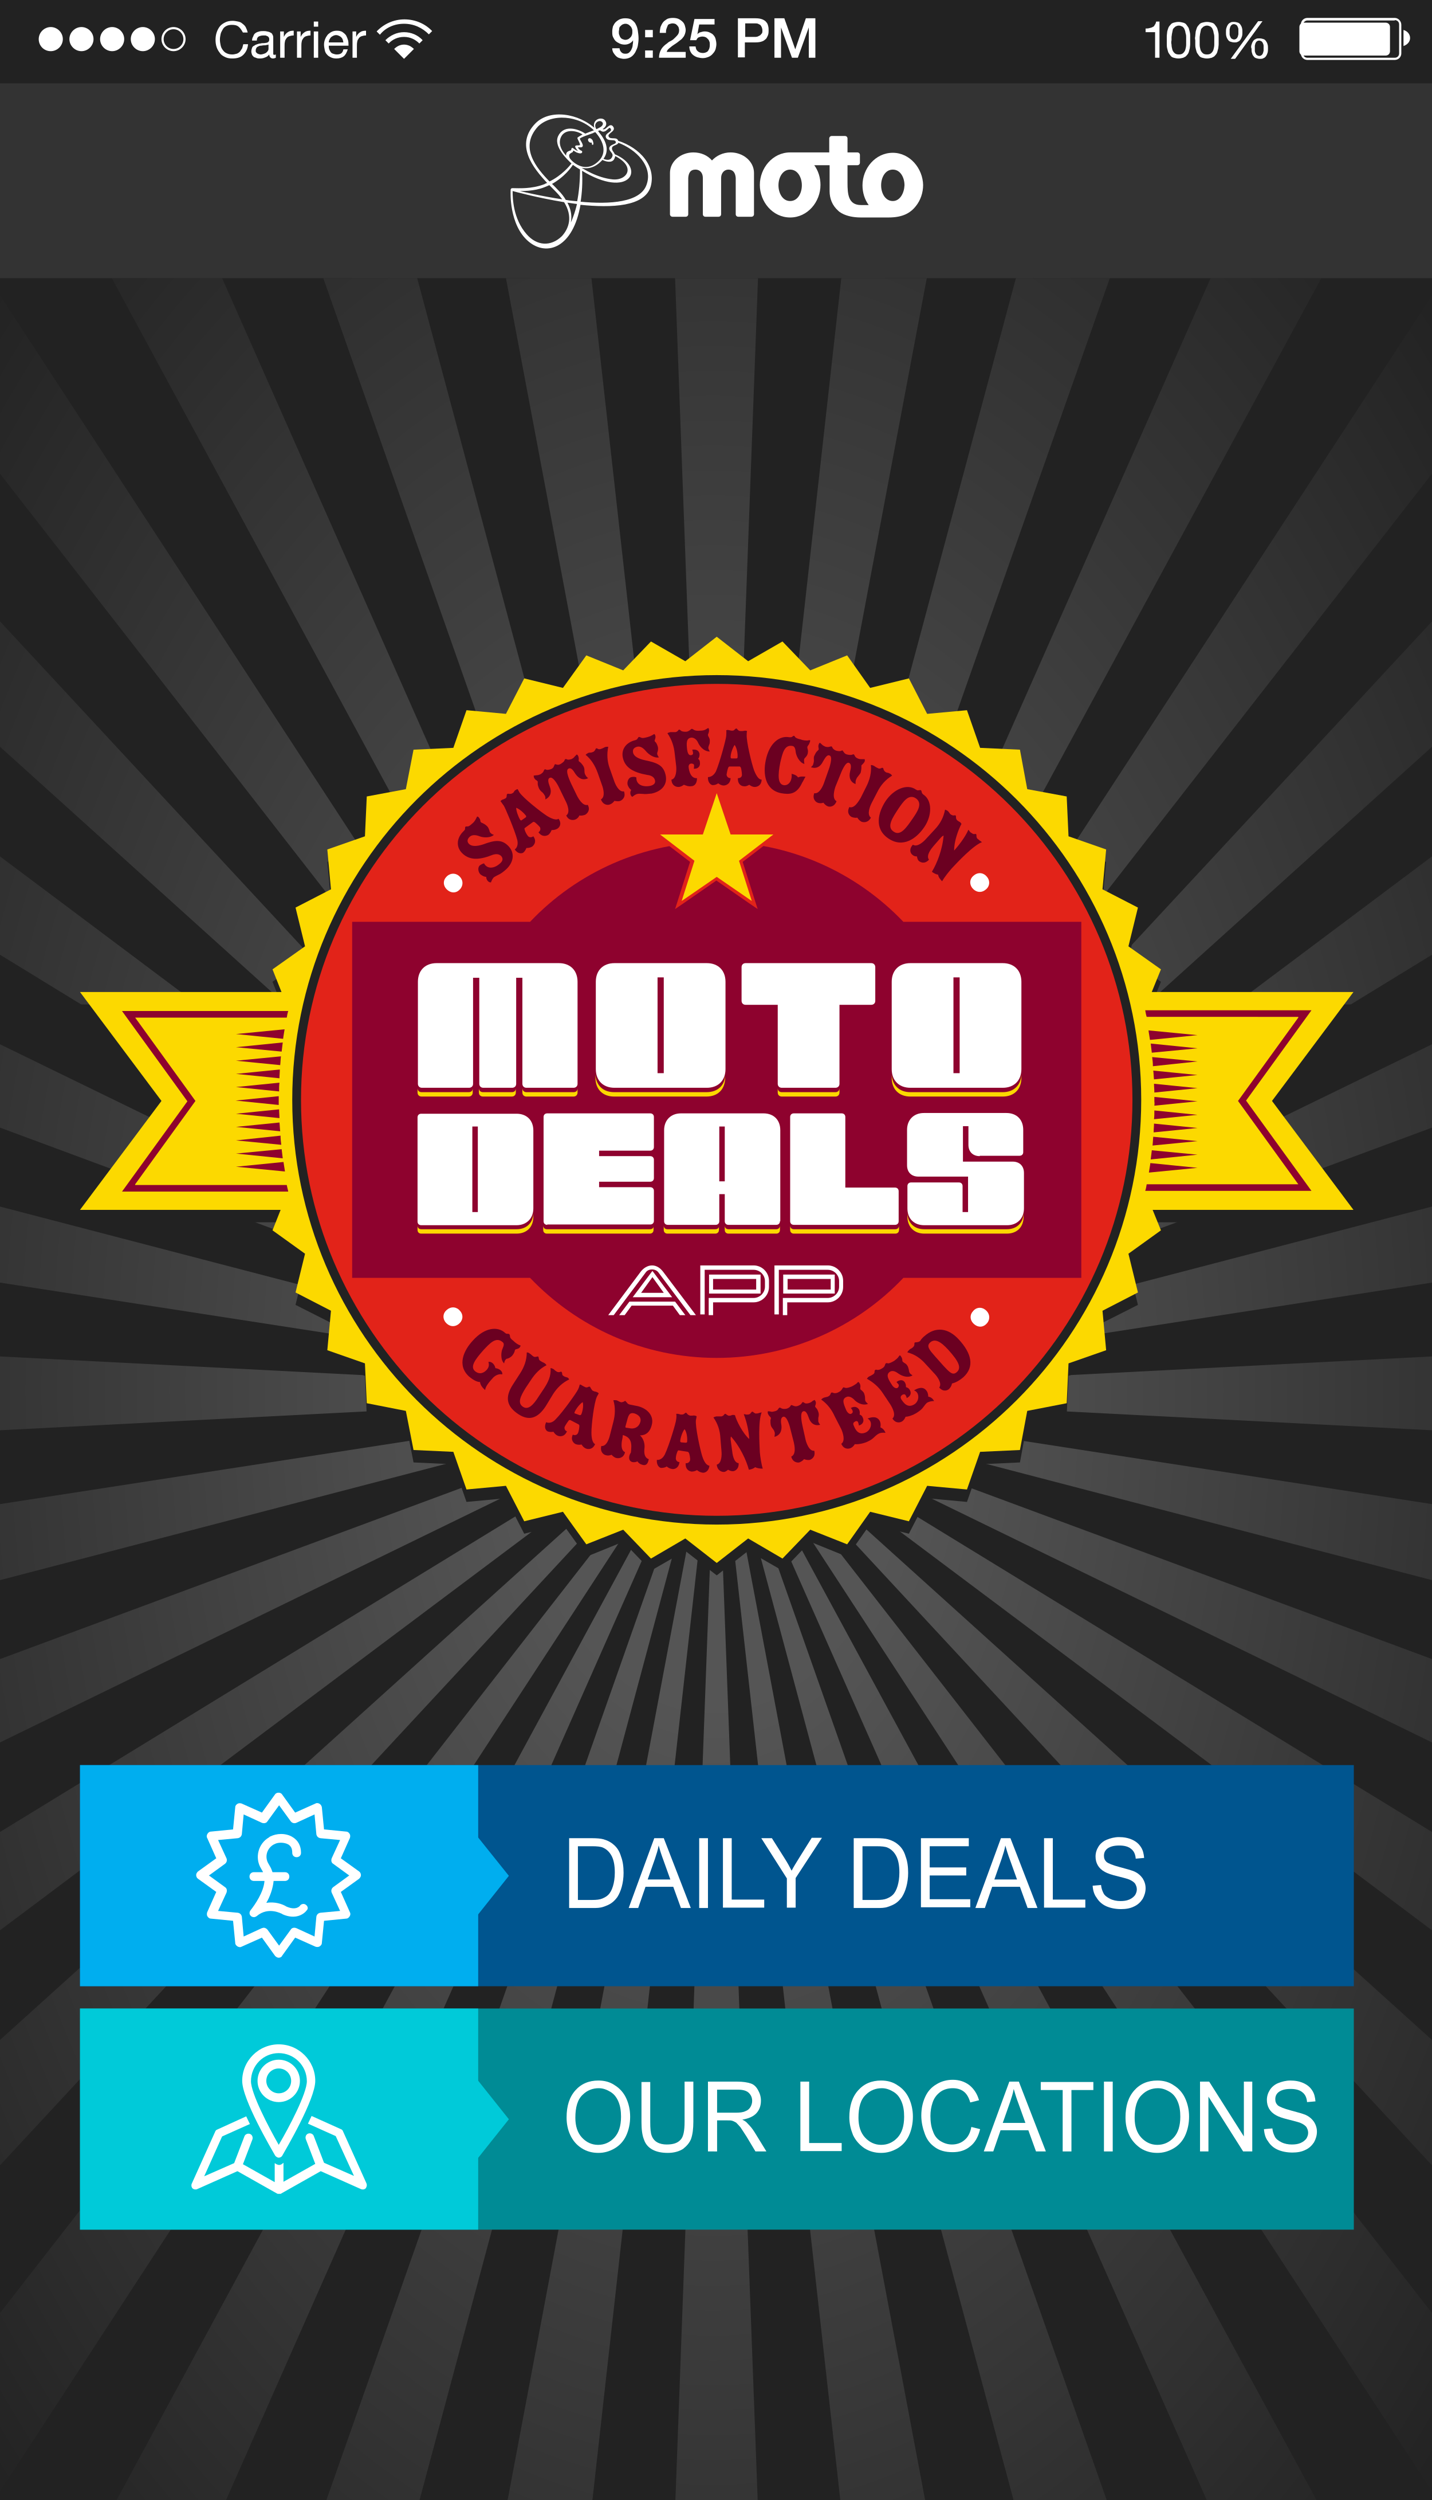 <?xml version="1.0" encoding="utf-8"?>
<!-- Generator: Adobe Illustrator 18.0.0, SVG Export Plug-In . SVG Version: 6.00 Build 0)  -->
<!DOCTYPE svg PUBLIC "-//W3C//DTD SVG 1.1//EN" "http://www.w3.org/Graphics/SVG/1.1/DTD/svg11.dtd">
<svg version="1.1" id="Layer_1" xmlns="http://www.w3.org/2000/svg" xmlns:xlink="http://www.w3.org/1999/xlink" x="0px" y="0px"
	 viewBox="0 0 392 684" enable-background="new 0 0 392 684" xml:space="preserve">
<rect y="-1.4" fill="#222222" width="392" height="687.7"/>
<g>
	
		<radialGradient id="SVGID_1_" cx="201.996" cy="314.387" r="275.861" gradientTransform="matrix(1.007 0 0 1.568 -8.311 -112.204)" gradientUnits="userSpaceOnUse">
		<stop  offset="0.197" style="stop-color:#555555"/>
		<stop  offset="1" style="stop-color:#222222"/>
	</radialGradient>
	<polygon fill="url(#SVGID_1_)" points="207.5,76.1 184.8,76.1 196.1,381.6 	"/>
	
		<radialGradient id="SVGID_2_" cx="201.995" cy="314.387" r="276.739" gradientTransform="matrix(1.007 0 0 1.568 -8.311 -112.204)" gradientUnits="userSpaceOnUse">
		<stop  offset="0.197" style="stop-color:#555555"/>
		<stop  offset="1" style="stop-color:#222222"/>
	</radialGradient>
	<polygon fill="url(#SVGID_2_)" points="196.1,381.6 161.9,76.1 138.5,76.1 	"/>
	
		<radialGradient id="SVGID_3_" cx="201.996" cy="314.387" r="276.339" gradientTransform="matrix(1.007 0 0 1.568 -8.311 -112.204)" gradientUnits="userSpaceOnUse">
		<stop  offset="0.197" style="stop-color:#555555"/>
		<stop  offset="1" style="stop-color:#222222"/>
	</radialGradient>
	<polygon fill="url(#SVGID_3_)" points="196.1,381.6 114.2,76.1 88.5,76.1 	"/>
	
		<radialGradient id="SVGID_4_" cx="201.998" cy="314.387" r="275.909" gradientTransform="matrix(1.007 0 0 1.568 -8.311 -112.204)" gradientUnits="userSpaceOnUse">
		<stop  offset="0.197" style="stop-color:#555555"/>
		<stop  offset="1" style="stop-color:#222222"/>
	</radialGradient>
	<polygon fill="url(#SVGID_4_)" points="196.1,381.6 60.8,76.1 30.6,76.1 	"/>
	
		<radialGradient id="SVGID_5_" cx="201.991" cy="314.166" r="277.697" gradientTransform="matrix(1.007 0 0 1.568 -8.311 -112.204)" gradientUnits="userSpaceOnUse">
		<stop  offset="0.197" style="stop-color:#555555"/>
		<stop  offset="1" style="stop-color:#222222"/>
	</radialGradient>
	<polygon fill="url(#SVGID_5_)" points="0,129.6 196.1,381.2 0,80.8 	"/>
	
		<radialGradient id="SVGID_6_" cx="201.99" cy="314.17" r="277.337" gradientTransform="matrix(1.007 0 0 1.568 -8.311 -112.204)" gradientUnits="userSpaceOnUse">
		<stop  offset="0.197" style="stop-color:#555555"/>
		<stop  offset="1" style="stop-color:#222222"/>
	</radialGradient>
	<polygon fill="url(#SVGID_6_)" points="0,204.3 196.1,381.2 0,170 	"/>
	
		<radialGradient id="SVGID_7_" cx="201.989" cy="314.166" r="277.771" gradientTransform="matrix(1.007 0 0 1.568 -8.311 -112.204)" gradientUnits="userSpaceOnUse">
		<stop  offset="0.197" style="stop-color:#555555"/>
		<stop  offset="1" style="stop-color:#222222"/>
	</radialGradient>
	<polygon fill="url(#SVGID_7_)" points="0,261.2 196.1,381.2 0,234.3 	"/>
	
		<radialGradient id="SVGID_8_" cx="201.989" cy="314.163" r="278.202" gradientTransform="matrix(1.007 0 0 1.568 -8.311 -112.204)" gradientUnits="userSpaceOnUse">
		<stop  offset="0.197" style="stop-color:#555555"/>
		<stop  offset="1" style="stop-color:#222222"/>
	</radialGradient>
	<polygon fill="url(#SVGID_8_)" points="0,308.5 196.1,381.2 0,285.7 	"/>
	
		<radialGradient id="SVGID_9_" cx="201.989" cy="314.163" r="278.156" gradientTransform="matrix(1.007 0 0 1.568 -8.311 -112.204)" gradientUnits="userSpaceOnUse">
		<stop  offset="0.197" style="stop-color:#555555"/>
		<stop  offset="1" style="stop-color:#222222"/>
	</radialGradient>
	<polygon fill="url(#SVGID_9_)" points="0,350.9 196.1,381.2 0,330.1 	"/>
	
		<radialGradient id="SVGID_10_" cx="201.989" cy="314.163" r="275.848" gradientTransform="matrix(1.007 0 0 1.568 -8.311 -112.204)" gradientUnits="userSpaceOnUse">
		<stop  offset="0.197" style="stop-color:#555555"/>
		<stop  offset="1" style="stop-color:#222222"/>
	</radialGradient>
	<polygon fill="url(#SVGID_10_)" points="0,391.3 196.1,381.2 0,371.1 	"/>
	
		<radialGradient id="SVGID_11_" cx="201.997" cy="314.387" r="275.832" gradientTransform="matrix(1.007 0 0 1.568 -8.311 -112.204)" gradientUnits="userSpaceOnUse">
		<stop  offset="0.197" style="stop-color:#555555"/>
		<stop  offset="1" style="stop-color:#222222"/>
	</radialGradient>
	<polygon fill="url(#SVGID_11_)" points="196.1,381.6 230.3,76.1 253.7,76.1 	"/>
	
		<radialGradient id="SVGID_12_" cx="202" cy="314.387" r="275.824" gradientTransform="matrix(1.007 0 0 1.568 -8.311 -112.204)" gradientUnits="userSpaceOnUse">
		<stop  offset="0.197" style="stop-color:#555555"/>
		<stop  offset="1" style="stop-color:#222222"/>
	</radialGradient>
	<polygon fill="url(#SVGID_12_)" points="196.1,381.6 278.1,76.1 303.8,76.1 	"/>
	
		<radialGradient id="SVGID_13_" cx="202.002" cy="314.387" r="275.832" gradientTransform="matrix(1.007 0 0 1.568 -8.311 -112.204)" gradientUnits="userSpaceOnUse">
		<stop  offset="0.197" style="stop-color:#555555"/>
		<stop  offset="1" style="stop-color:#222222"/>
	</radialGradient>
	<polygon fill="url(#SVGID_13_)" points="196.1,381.6 331.4,76.1 361.7,76.1 	"/>
	
		<radialGradient id="SVGID_14_" cx="201.737" cy="314.166" r="275.842" gradientTransform="matrix(1.007 0 0 1.568 -8.311 -112.204)" gradientUnits="userSpaceOnUse">
		<stop  offset="0.197" style="stop-color:#555555"/>
		<stop  offset="1" style="stop-color:#222222"/>
	</radialGradient>
	<polygon fill="url(#SVGID_14_)" points="392,129.6 195.9,381.2 392,80.8 	"/>
	
		<radialGradient id="SVGID_15_" cx="201.737" cy="314.17" r="275.842" gradientTransform="matrix(1.007 0 0 1.568 -8.311 -112.204)" gradientUnits="userSpaceOnUse">
		<stop  offset="0.197" style="stop-color:#555555"/>
		<stop  offset="1" style="stop-color:#222222"/>
	</radialGradient>
	<polygon fill="url(#SVGID_15_)" points="392,204.3 195.9,381.2 392,170 	"/>
	
		<radialGradient id="SVGID_16_" cx="201.739" cy="314.166" r="275.838" gradientTransform="matrix(1.007 0 0 1.568 -8.311 -112.204)" gradientUnits="userSpaceOnUse">
		<stop  offset="0.197" style="stop-color:#555555"/>
		<stop  offset="1" style="stop-color:#222222"/>
	</radialGradient>
	<polygon fill="url(#SVGID_16_)" points="392,261.2 195.9,381.2 392,234.3 	"/>
	
		<radialGradient id="SVGID_17_" cx="201.739" cy="314.163" r="275.838" gradientTransform="matrix(1.007 0 0 1.568 -8.311 -112.204)" gradientUnits="userSpaceOnUse">
		<stop  offset="0.197" style="stop-color:#555555"/>
		<stop  offset="1" style="stop-color:#222222"/>
	</radialGradient>
	<polygon fill="url(#SVGID_17_)" points="392,308.5 195.9,381.2 392,285.7 	"/>
	
		<radialGradient id="SVGID_18_" cx="201.739" cy="314.163" r="275.838" gradientTransform="matrix(1.007 0 0 1.568 -8.311 -112.204)" gradientUnits="userSpaceOnUse">
		<stop  offset="0.197" style="stop-color:#555555"/>
		<stop  offset="1" style="stop-color:#222222"/>
	</radialGradient>
	<polygon fill="url(#SVGID_18_)" points="392,350.9 195.9,381.2 392,330.1 	"/>
	
		<radialGradient id="SVGID_19_" cx="201.739" cy="314.163" r="275.84" gradientTransform="matrix(1.007 0 0 1.568 -8.311 -112.204)" gradientUnits="userSpaceOnUse">
		<stop  offset="0.197" style="stop-color:#555555"/>
		<stop  offset="1" style="stop-color:#222222"/>
	</radialGradient>
	<polygon fill="url(#SVGID_19_)" points="392,391.3 195.9,381.2 392,371.1 	"/>
	
		<radialGradient id="SVGID_20_" cx="201.996" cy="313.985" r="275.831" gradientTransform="matrix(1.007 0 0 1.568 -8.311 -112.204)" gradientUnits="userSpaceOnUse">
		<stop  offset="0.197" style="stop-color:#555555"/>
		<stop  offset="1" style="stop-color:#222222"/>
	</radialGradient>
	<polygon fill="url(#SVGID_20_)" points="207.5,686.4 184.8,686.4 196.1,380.9 	"/>
	
		<radialGradient id="SVGID_21_" cx="201.995" cy="313.985" r="275.829" gradientTransform="matrix(1.007 0 0 1.568 -8.311 -112.204)" gradientUnits="userSpaceOnUse">
		<stop  offset="0.197" style="stop-color:#555555"/>
		<stop  offset="1" style="stop-color:#222222"/>
	</radialGradient>
	<polygon fill="url(#SVGID_21_)" points="196.1,380.9 161.9,686.4 138.5,686.4 	"/>
	
		<radialGradient id="SVGID_22_" cx="201.996" cy="313.983" r="275.831" gradientTransform="matrix(1.007 0 0 1.568 -8.311 -112.204)" gradientUnits="userSpaceOnUse">
		<stop  offset="0.197" style="stop-color:#555555"/>
		<stop  offset="1" style="stop-color:#222222"/>
	</radialGradient>
	<polygon fill="url(#SVGID_22_)" points="196.1,380.9 114.2,686.4 88.5,686.4 	"/>
	
		<radialGradient id="SVGID_23_" cx="201.998" cy="313.983" r="275.831" gradientTransform="matrix(1.007 0 0 1.568 -8.311 -112.204)" gradientUnits="userSpaceOnUse">
		<stop  offset="0.197" style="stop-color:#555555"/>
		<stop  offset="1" style="stop-color:#222222"/>
	</radialGradient>
	<polygon fill="url(#SVGID_23_)" points="196.1,380.9 60.8,686.4 30.6,686.4 	"/>
	
		<radialGradient id="SVGID_24_" cx="201.991" cy="314.171" r="275.821" gradientTransform="matrix(1.007 0 0 1.568 -8.311 -112.204)" gradientUnits="userSpaceOnUse">
		<stop  offset="0.197" style="stop-color:#555555"/>
		<stop  offset="1" style="stop-color:#222222"/>
	</radialGradient>
	<polygon fill="url(#SVGID_24_)" points="0,632.8 196.1,381.2 0,681.6 	"/>
	
		<radialGradient id="SVGID_25_" cx="201.99" cy="314.162" r="275.83" gradientTransform="matrix(1.007 0 0 1.568 -8.311 -112.204)" gradientUnits="userSpaceOnUse">
		<stop  offset="0.197" style="stop-color:#555555"/>
		<stop  offset="1" style="stop-color:#222222"/>
	</radialGradient>
	<polygon fill="url(#SVGID_25_)" points="0,558.1 196.1,381.2 0,592.4 	"/>
	
		<radialGradient id="SVGID_26_" cx="201.989" cy="314.161" r="275.839" gradientTransform="matrix(1.007 0 0 1.568 -8.311 -112.204)" gradientUnits="userSpaceOnUse">
		<stop  offset="0.197" style="stop-color:#555555"/>
		<stop  offset="1" style="stop-color:#222222"/>
	</radialGradient>
	<polygon fill="url(#SVGID_26_)" points="0,501.2 196.1,381.2 0,528.1 	"/>
	
		<radialGradient id="SVGID_27_" cx="201.989" cy="314.165" r="275.828" gradientTransform="matrix(1.007 0 0 1.568 -8.311 -112.204)" gradientUnits="userSpaceOnUse">
		<stop  offset="0.197" style="stop-color:#555555"/>
		<stop  offset="1" style="stop-color:#222222"/>
	</radialGradient>
	<polygon fill="url(#SVGID_27_)" points="0,453.9 196.1,381.2 0,476.7 	"/>
	
		<radialGradient id="SVGID_28_" cx="201.989" cy="314.163" r="275.824" gradientTransform="matrix(1.007 0 0 1.568 -8.311 -112.204)" gradientUnits="userSpaceOnUse">
		<stop  offset="0.197" style="stop-color:#555555"/>
		<stop  offset="1" style="stop-color:#222222"/>
	</radialGradient>
	<polygon fill="url(#SVGID_28_)" points="0,411.5 196.1,381.2 0,432.3 	"/>
	
		<radialGradient id="SVGID_29_" cx="201.997" cy="313.985" r="275.822" gradientTransform="matrix(1.007 0 0 1.568 -8.311 -112.204)" gradientUnits="userSpaceOnUse">
		<stop  offset="0.197" style="stop-color:#555555"/>
		<stop  offset="1" style="stop-color:#222222"/>
	</radialGradient>
	<polygon fill="url(#SVGID_29_)" points="196.1,380.9 230.3,686.4 253.7,686.4 	"/>
	
		<radialGradient id="SVGID_30_" cx="202" cy="313.983" r="275.835" gradientTransform="matrix(1.007 0 0 1.568 -8.311 -112.204)" gradientUnits="userSpaceOnUse">
		<stop  offset="0.197" style="stop-color:#555555"/>
		<stop  offset="1" style="stop-color:#222222"/>
	</radialGradient>
	<polygon fill="url(#SVGID_30_)" points="196.1,380.9 278.1,686.4 303.8,686.4 	"/>
	
		<radialGradient id="SVGID_31_" cx="202.002" cy="313.983" r="275.835" gradientTransform="matrix(1.007 0 0 1.568 -8.311 -112.204)" gradientUnits="userSpaceOnUse">
		<stop  offset="0.197" style="stop-color:#555555"/>
		<stop  offset="1" style="stop-color:#222222"/>
	</radialGradient>
	<polygon fill="url(#SVGID_31_)" points="196.1,380.9 331.4,686.4 361.7,686.4 	"/>
	
		<radialGradient id="SVGID_32_" cx="201.737" cy="314.171" r="275.828" gradientTransform="matrix(1.007 0 0 1.568 -8.311 -112.204)" gradientUnits="userSpaceOnUse">
		<stop  offset="0.197" style="stop-color:#555555"/>
		<stop  offset="1" style="stop-color:#222222"/>
	</radialGradient>
	<polygon fill="url(#SVGID_32_)" points="392,632.8 195.9,381.2 392,681.6 	"/>
	
		<radialGradient id="SVGID_33_" cx="201.737" cy="314.162" r="275.839" gradientTransform="matrix(1.007 0 0 1.568 -8.311 -112.204)" gradientUnits="userSpaceOnUse">
		<stop  offset="0.197" style="stop-color:#555555"/>
		<stop  offset="1" style="stop-color:#222222"/>
	</radialGradient>
	<polygon fill="url(#SVGID_33_)" points="392,558.1 195.9,381.2 392,592.4 	"/>
	
		<radialGradient id="SVGID_34_" cx="201.739" cy="314.161" r="275.838" gradientTransform="matrix(1.007 0 0 1.568 -8.311 -112.204)" gradientUnits="userSpaceOnUse">
		<stop  offset="0.197" style="stop-color:#555555"/>
		<stop  offset="1" style="stop-color:#222222"/>
	</radialGradient>
	<polygon fill="url(#SVGID_34_)" points="392,501.2 195.9,381.2 392,528.1 	"/>
	
		<radialGradient id="SVGID_35_" cx="201.739" cy="314.165" r="275.834" gradientTransform="matrix(1.007 0 0 1.568 -8.311 -112.204)" gradientUnits="userSpaceOnUse">
		<stop  offset="0.197" style="stop-color:#555555"/>
		<stop  offset="1" style="stop-color:#222222"/>
	</radialGradient>
	<polygon fill="url(#SVGID_35_)" points="392,453.9 195.9,381.2 392,476.7 	"/>
	
		<radialGradient id="SVGID_36_" cx="201.739" cy="314.163" r="275.829" gradientTransform="matrix(1.007 0 0 1.568 -8.311 -112.204)" gradientUnits="userSpaceOnUse">
		<stop  offset="0.197" style="stop-color:#555555"/>
		<stop  offset="1" style="stop-color:#222222"/>
	</radialGradient>
	<polygon fill="url(#SVGID_36_)" points="392,411.5 195.9,381.2 392,432.3 	"/>
</g>
<g>
	<path fill="#FFFFFF" d="M65.3,7.3c-0.5-0.4-1.1-0.5-1.8-0.5c-0.6,0-1.1,0.1-1.5,0.3c-0.4,0.2-0.8,0.5-1,0.9s-0.5,0.8-0.6,1.3
		c-0.1,0.5-0.2,1-0.2,1.5c0,0.6,0.1,1.1,0.2,1.6c0.1,0.5,0.3,0.9,0.6,1.3s0.6,0.7,1.1,0.9c0.4,0.2,0.9,0.3,1.5,0.3
		c0.4,0,0.8-0.1,1.2-0.2c0.3-0.1,0.6-0.3,0.9-0.6c0.2-0.3,0.4-0.6,0.6-0.9c0.1-0.4,0.2-0.7,0.3-1.1h1.3c-0.1,1.3-0.6,2.2-1.3,2.9
		c-0.7,0.7-1.7,1-3,1c-0.8,0-1.4-0.1-2-0.4c-0.6-0.3-1.1-0.6-1.4-1.1c-0.4-0.5-0.7-1-0.9-1.6c-0.2-0.6-0.3-1.3-0.3-2
		c0-0.7,0.1-1.4,0.3-2c0.2-0.6,0.5-1.2,0.9-1.7s0.9-0.8,1.5-1.1c0.6-0.3,1.3-0.4,2-0.4c0.5,0,1,0.1,1.5,0.2c0.5,0.1,0.9,0.3,1.2,0.6
		c0.4,0.3,0.7,0.6,0.9,1s0.4,0.9,0.5,1.4h-1.3C66.1,8.2,65.8,7.7,65.3,7.3z"/>
	<path fill="#FFFFFF" d="M75.5,15.8C75.3,15.9,75,16,74.7,16c-0.3,0-0.5-0.1-0.7-0.3c-0.2-0.2-0.3-0.5-0.3-0.8
		c-0.3,0.4-0.7,0.7-1.1,0.8c-0.4,0.2-0.9,0.3-1.4,0.3c-0.3,0-0.6,0-0.9-0.1c-0.3-0.1-0.5-0.2-0.8-0.3c-0.2-0.2-0.4-0.4-0.5-0.6
		c-0.1-0.3-0.2-0.6-0.2-0.9c0-0.4,0.1-0.7,0.2-1c0.1-0.3,0.3-0.5,0.6-0.6c0.2-0.2,0.5-0.3,0.8-0.4s0.6-0.2,0.9-0.2
		c0.3-0.1,0.6-0.1,0.9-0.1c0.3,0,0.6-0.1,0.8-0.1c0.2-0.1,0.4-0.1,0.5-0.3c0.1-0.1,0.2-0.3,0.2-0.5c0-0.3,0-0.5-0.1-0.6
		c-0.1-0.2-0.2-0.3-0.4-0.4c-0.2-0.1-0.3-0.1-0.5-0.2c-0.2,0-0.4,0-0.6,0c-0.5,0-0.9,0.1-1.3,0.3c-0.3,0.2-0.5,0.5-0.5,1.1H69
		c0-0.4,0.1-0.8,0.3-1.1C69.5,9.4,69.7,9.2,70,9c0.3-0.2,0.6-0.3,1-0.4s0.7-0.1,1.1-0.1c0.3,0,0.6,0,1,0.1s0.6,0.1,0.9,0.3
		c0.3,0.1,0.5,0.3,0.6,0.6c0.2,0.3,0.2,0.6,0.2,1v3.7c0,0.3,0,0.5,0,0.6c0,0.1,0.1,0.2,0.3,0.2c0.1,0,0.2,0,0.4-0.1V15.8z
		 M73.6,12.1c-0.1,0.1-0.3,0.2-0.6,0.2c-0.2,0.1-0.5,0.1-0.8,0.1c-0.3,0-0.5,0.1-0.8,0.1c-0.3,0-0.5,0.1-0.7,0.2
		c-0.2,0.1-0.4,0.2-0.5,0.4c-0.1,0.2-0.2,0.4-0.2,0.7c0,0.2,0,0.4,0.1,0.5c0.1,0.1,0.2,0.2,0.3,0.3s0.3,0.1,0.4,0.2
		c0.2,0,0.3,0.1,0.5,0.1c0.4,0,0.7-0.1,1-0.2c0.3-0.1,0.5-0.2,0.7-0.4s0.3-0.3,0.4-0.5c0.1-0.2,0.1-0.4,0.1-0.5V12.1z"/>
	<path fill="#FFFFFF" d="M77.7,8.6v1.5h0c0.3-0.6,0.6-1,1.1-1.3c0.4-0.3,0.9-0.4,1.6-0.4v1.3c-0.5,0-0.9,0.1-1.2,0.2
		c-0.3,0.1-0.6,0.3-0.8,0.6c-0.2,0.3-0.4,0.6-0.4,0.9c-0.1,0.4-0.1,0.8-0.1,1.2v3.2h-1.2V8.6H77.7z"/>
	<path fill="#FFFFFF" d="M82.3,8.6v1.5h0c0.3-0.6,0.6-1,1.1-1.3c0.4-0.3,0.9-0.4,1.6-0.4v1.3c-0.5,0-0.9,0.1-1.2,0.2
		c-0.3,0.1-0.6,0.3-0.8,0.6c-0.2,0.3-0.4,0.6-0.4,0.9c-0.1,0.4-0.1,0.8-0.1,1.2v3.2h-1.2V8.6H82.3z"/>
	<path fill="#FFFFFF" d="M85.9,7.3V5.9h1.2v1.4H85.9z M87.1,8.6v7.2h-1.2V8.6H87.1z"/>
	<path fill="#FFFFFF" d="M94.1,15.4c-0.5,0.4-1.2,0.6-2,0.6c-0.6,0-1.1-0.1-1.5-0.3s-0.8-0.4-1.1-0.8c-0.3-0.3-0.5-0.7-0.6-1.2
		c-0.1-0.5-0.2-1-0.2-1.5c0-0.5,0.1-1,0.3-1.5c0.2-0.5,0.4-0.8,0.7-1.2c0.3-0.3,0.7-0.6,1.1-0.8s0.9-0.3,1.4-0.3
		c0.6,0,1.2,0.1,1.6,0.4c0.4,0.3,0.8,0.6,1,1s0.4,0.9,0.5,1.3c0.1,0.5,0.1,0.9,0.1,1.4h-5.4c0,0.3,0,0.6,0.1,0.9s0.2,0.5,0.4,0.8
		s0.4,0.4,0.7,0.5c0.3,0.1,0.6,0.2,1,0.2c0.5,0,0.9-0.1,1.2-0.3s0.5-0.6,0.6-1.1h1.2C94.9,14.4,94.6,15,94.1,15.4z M93.8,10.8
		c-0.1-0.3-0.3-0.5-0.4-0.6c-0.2-0.2-0.4-0.3-0.6-0.4c-0.2-0.1-0.5-0.2-0.8-0.2c-0.3,0-0.6,0.1-0.8,0.2c-0.2,0.1-0.5,0.3-0.6,0.4
		s-0.3,0.4-0.4,0.6c-0.1,0.2-0.2,0.5-0.2,0.8H94C93.9,11.3,93.9,11,93.8,10.8z"/>
	<path fill="#FFFFFF" d="M97.5,8.6v1.5h0c0.3-0.6,0.6-1,1.1-1.3c0.4-0.3,0.9-0.4,1.6-0.4v1.3c-0.5,0-0.9,0.1-1.2,0.2
		c-0.3,0.1-0.6,0.3-0.8,0.6c-0.2,0.3-0.4,0.6-0.4,0.9c-0.1,0.4-0.1,0.8-0.1,1.2v3.2h-1.2V8.6H97.5z"/>
</g>
<g>
	<path fill="#FFFFFF" d="M316.2,15.8V8.8h-2.6V7.8c0.3,0,0.7,0,1-0.1c0.3-0.1,0.6-0.1,0.9-0.3c0.3-0.1,0.5-0.3,0.6-0.6
		c0.2-0.2,0.3-0.5,0.4-0.9h0.9v9.9H316.2z"/>
	<path fill="#FFFFFF" d="M319.4,9.9c0-0.4,0.1-0.8,0.1-1.1s0.2-0.7,0.3-1.1c0.1-0.3,0.3-0.6,0.6-0.9c0.2-0.3,0.5-0.5,0.9-0.6
		c0.4-0.1,0.8-0.2,1.3-0.2s0.9,0.1,1.3,0.2c0.4,0.1,0.7,0.3,0.9,0.6s0.4,0.5,0.6,0.9c0.1,0.3,0.2,0.7,0.3,1.1s0.1,0.8,0.1,1.1
		c0,0.4,0,0.8,0,1.1c0,0.4,0,0.7,0,1.1s-0.1,0.8-0.1,1.1c-0.1,0.4-0.2,0.7-0.3,1.1c-0.1,0.3-0.3,0.6-0.6,0.9
		c-0.2,0.3-0.5,0.4-0.9,0.6c-0.4,0.1-0.8,0.2-1.3,0.2c-0.5,0-0.9-0.1-1.3-0.2c-0.4-0.1-0.7-0.3-0.9-0.6c-0.2-0.3-0.4-0.5-0.6-0.9
		c-0.1-0.3-0.2-0.7-0.3-1.1c-0.1-0.4-0.1-0.8-0.1-1.1s0-0.8,0-1.1C319.4,10.6,319.4,10.3,319.4,9.9z M320.7,12.2
		c0,0.5,0.1,0.9,0.2,1.3s0.3,0.7,0.6,1s0.7,0.4,1.2,0.4s0.9-0.1,1.2-0.4c0.3-0.3,0.5-0.6,0.6-1c0.1-0.4,0.2-0.8,0.2-1.3s0-0.9,0-1.2
		c0-0.2,0-0.5,0-0.8c0-0.3,0-0.6-0.1-0.9s-0.1-0.6-0.2-0.9c-0.1-0.3-0.2-0.5-0.3-0.7c-0.2-0.2-0.3-0.4-0.6-0.5
		C323.3,7.1,323,7,322.7,7s-0.6,0.1-0.8,0.2s-0.4,0.3-0.6,0.5c-0.2,0.2-0.3,0.5-0.3,0.7c-0.1,0.3-0.1,0.6-0.2,0.9
		c0,0.3-0.1,0.6-0.1,0.9s0,0.6,0,0.8C320.6,11.4,320.6,11.8,320.7,12.2z"/>
	<path fill="#FFFFFF" d="M327.2,9.9c0-0.4,0.1-0.8,0.1-1.1s0.2-0.7,0.3-1.1c0.1-0.3,0.3-0.6,0.6-0.9c0.2-0.3,0.5-0.5,0.9-0.6
		c0.4-0.1,0.8-0.2,1.3-0.2s0.9,0.1,1.3,0.2c0.4,0.1,0.7,0.3,0.9,0.6s0.4,0.5,0.6,0.9c0.1,0.3,0.2,0.7,0.3,1.1s0.1,0.8,0.1,1.1
		c0,0.4,0,0.8,0,1.1c0,0.4,0,0.7,0,1.1s-0.1,0.8-0.1,1.1c-0.1,0.4-0.2,0.7-0.3,1.1c-0.1,0.3-0.3,0.6-0.6,0.9
		c-0.2,0.3-0.5,0.4-0.9,0.6c-0.4,0.1-0.8,0.2-1.3,0.2c-0.5,0-0.9-0.1-1.3-0.2c-0.4-0.1-0.7-0.3-0.9-0.6c-0.2-0.3-0.4-0.5-0.6-0.9
		c-0.1-0.3-0.2-0.7-0.3-1.1c-0.1-0.4-0.1-0.8-0.1-1.1s0-0.8,0-1.1C327.1,10.6,327.1,10.3,327.2,9.9z M328.4,12.2
		c0,0.5,0.1,0.9,0.2,1.3s0.3,0.7,0.6,1s0.7,0.4,1.2,0.4s0.9-0.1,1.2-0.4c0.3-0.3,0.5-0.6,0.6-1c0.1-0.4,0.2-0.8,0.2-1.3s0-0.9,0-1.2
		c0-0.2,0-0.5,0-0.8c0-0.3,0-0.6-0.1-0.9s-0.1-0.6-0.2-0.9c-0.1-0.3-0.2-0.5-0.3-0.7c-0.2-0.2-0.3-0.4-0.6-0.5
		C331,7.1,330.7,7,330.4,7s-0.6,0.1-0.8,0.2s-0.4,0.3-0.6,0.5c-0.2,0.2-0.3,0.5-0.3,0.7c-0.1,0.3-0.1,0.6-0.2,0.9
		c0,0.3-0.1,0.6-0.1,0.9s0,0.6,0,0.8C328.4,11.4,328.4,11.8,328.4,12.2z"/>
	<path fill="#FFFFFF" d="M335.7,7.7c0.1-0.3,0.2-0.6,0.4-0.9c0.2-0.3,0.4-0.5,0.7-0.6C337,6,337.4,6,337.8,6c0.4,0,0.8,0.1,1.1,0.2
		s0.5,0.3,0.7,0.6s0.3,0.5,0.4,0.9s0.1,0.7,0.1,1.1c0,0.4,0,0.7-0.1,1.1c-0.1,0.3-0.2,0.6-0.4,0.9c-0.2,0.3-0.4,0.5-0.7,0.6
		c-0.3,0.2-0.6,0.2-1,0.2c-0.4,0-0.8-0.1-1.1-0.2s-0.5-0.3-0.7-0.6s-0.3-0.5-0.4-0.9c-0.1-0.3-0.1-0.7-0.1-1.1
		C335.6,8.4,335.6,8.1,335.7,7.7z M336.6,9.4c0,0.2,0.1,0.5,0.2,0.7c0.1,0.2,0.2,0.4,0.4,0.5c0.2,0.1,0.4,0.2,0.6,0.2
		c0.3,0,0.5-0.1,0.6-0.2c0.2-0.1,0.3-0.3,0.4-0.5c0.1-0.2,0.1-0.4,0.2-0.7c0-0.2,0-0.5,0-0.7c0-0.2,0-0.4,0-0.7
		c0-0.2-0.1-0.5-0.2-0.7s-0.2-0.4-0.4-0.5c-0.2-0.1-0.4-0.2-0.6-0.2c-0.3,0-0.5,0.1-0.6,0.2c-0.2,0.1-0.3,0.3-0.4,0.5
		s-0.1,0.4-0.2,0.7c0,0.2,0,0.5,0,0.7C336.6,9,336.6,9.2,336.6,9.4z M345.6,5.8l-7.5,10.3h-1.2l7.5-10.3H345.6z M342.6,12.2
		c0.1-0.3,0.2-0.6,0.4-0.9c0.2-0.3,0.4-0.5,0.7-0.6c0.3-0.2,0.6-0.2,1.1-0.2c0.4,0,0.8,0.1,1.1,0.2c0.3,0.1,0.5,0.3,0.7,0.6
		c0.2,0.3,0.3,0.5,0.4,0.9c0.1,0.3,0.1,0.7,0.1,1.1c0,0.4,0,0.7-0.1,1.1c-0.1,0.3-0.2,0.6-0.4,0.9c-0.2,0.3-0.4,0.5-0.7,0.6
		c-0.3,0.2-0.6,0.2-1,0.2c-0.4,0-0.8-0.1-1.1-0.2c-0.3-0.1-0.5-0.3-0.7-0.6c-0.2-0.2-0.3-0.5-0.4-0.9c-0.1-0.3-0.1-0.7-0.1-1.1
		C342.4,12.9,342.5,12.5,342.6,12.2z M343.5,13.9c0,0.2,0.1,0.5,0.2,0.7c0.1,0.2,0.2,0.4,0.4,0.5c0.2,0.1,0.4,0.2,0.6,0.2
		c0.3,0,0.5-0.1,0.6-0.2c0.2-0.1,0.3-0.3,0.4-0.5c0.1-0.2,0.1-0.4,0.2-0.7c0-0.2,0-0.5,0-0.7c0-0.2,0-0.4,0-0.7
		c0-0.2-0.1-0.5-0.2-0.7c-0.1-0.2-0.2-0.4-0.4-0.5c-0.2-0.1-0.4-0.2-0.6-0.2c-0.3,0-0.5,0.1-0.6,0.2c-0.2,0.1-0.3,0.3-0.4,0.5
		c-0.1,0.2-0.1,0.4-0.2,0.7c0,0.2,0,0.5,0,0.7C343.5,13.4,343.5,13.6,343.5,13.9z"/>
</g>
<g>
	<path fill="#FFFFFF" d="M169.6,13.2c0,0.4,0.2,0.8,0.5,1.1c0.3,0.3,0.6,0.4,1.1,0.4c0.5,0,0.8-0.1,1.1-0.4s0.5-0.6,0.6-0.9
		c0.2-0.4,0.3-0.8,0.3-1.2c0.1-0.4,0.1-0.8,0.1-1.2l0,0c-0.2,0.4-0.6,0.7-1,0.9c-0.4,0.2-0.8,0.3-1.3,0.3c-0.5,0-1-0.1-1.4-0.3
		s-0.8-0.4-1.1-0.7c-0.3-0.3-0.5-0.7-0.7-1.1c-0.2-0.4-0.2-0.9-0.2-1.5c0-0.5,0.1-1,0.2-1.4c0.2-0.4,0.4-0.8,0.7-1.1
		c0.3-0.3,0.7-0.6,1.1-0.8c0.5-0.2,1-0.3,1.5-0.3c0.7,0,1.4,0.1,1.8,0.4s0.9,0.7,1.1,1.2c0.3,0.5,0.5,1.1,0.6,1.8
		c0.1,0.7,0.2,1.4,0.2,2.2c0,0.6-0.1,1.3-0.2,1.9s-0.4,1.2-0.7,1.8c-0.3,0.5-0.7,1-1.2,1.3c-0.5,0.3-1.1,0.5-1.9,0.5
		c-0.4,0-0.8-0.1-1.2-0.2c-0.4-0.1-0.7-0.3-1-0.6c-0.3-0.3-0.5-0.6-0.7-0.9c-0.2-0.4-0.3-0.7-0.3-1.2H169.6z M171.2,6.5
		c-0.3,0-0.6,0.1-0.8,0.2c-0.2,0.1-0.4,0.3-0.6,0.5c-0.2,0.2-0.3,0.4-0.3,0.7s-0.1,0.5-0.1,0.8c0,0.3,0,0.6,0.1,0.8
		c0.1,0.3,0.2,0.5,0.3,0.7c0.2,0.2,0.3,0.4,0.6,0.5s0.5,0.2,0.8,0.2c0.3,0,0.6-0.1,0.8-0.2s0.4-0.3,0.6-0.5s0.3-0.4,0.4-0.7
		c0.1-0.3,0.1-0.5,0.1-0.8c0-0.3,0-0.6-0.1-0.8c-0.1-0.3-0.2-0.5-0.4-0.7c-0.2-0.2-0.4-0.4-0.6-0.5S171.6,6.5,171.2,6.5z"/>
	<path fill="#FFFFFF" d="M176.6,8.2h2.1v2h-2.1V8.2z M176.6,13.8h2.1v2h-2.1V13.8z"/>
	<path fill="#FFFFFF" d="M187.6,15.8h-7.2c0-0.9,0.2-1.6,0.6-2.3c0.4-0.7,1-1.2,1.7-1.7c0.3-0.3,0.7-0.5,1.1-0.7
		c0.4-0.2,0.7-0.5,1-0.8c0.3-0.3,0.6-0.6,0.8-0.9c0.2-0.3,0.3-0.7,0.3-1.1c0-0.2,0-0.4-0.1-0.6c0-0.2-0.1-0.4-0.3-0.6
		c-0.1-0.2-0.3-0.3-0.5-0.5c-0.2-0.1-0.5-0.2-0.9-0.2c-0.3,0-0.6,0.1-0.9,0.2s-0.4,0.3-0.5,0.6c-0.1,0.2-0.2,0.5-0.3,0.8
		c-0.1,0.3-0.1,0.7-0.1,1h-1.7c0-0.6,0.1-1.1,0.2-1.6c0.2-0.5,0.4-0.9,0.7-1.3c0.3-0.4,0.7-0.6,1.1-0.9c0.4-0.2,1-0.3,1.6-0.3
		c0.6,0,1.2,0.1,1.6,0.3c0.4,0.2,0.8,0.5,1.1,0.8c0.3,0.3,0.5,0.7,0.6,1.1c0.1,0.4,0.2,0.7,0.2,1.1c0,0.4-0.1,0.8-0.2,1.1
		c-0.1,0.3-0.3,0.7-0.5,0.9c-0.2,0.3-0.5,0.6-0.8,0.8c-0.3,0.2-0.6,0.5-0.9,0.7s-0.6,0.4-0.9,0.6s-0.6,0.4-0.8,0.6
		c-0.3,0.2-0.5,0.4-0.7,0.6c-0.2,0.2-0.3,0.4-0.4,0.7h5.2V15.8z"/>
	<path fill="#FFFFFF" d="M190.1,5.2h5.5v1.5h-4.2l-0.5,2.7l0,0c0.2-0.3,0.5-0.5,0.9-0.6c0.4-0.1,0.7-0.2,1.1-0.2
		c0.5,0,1,0.1,1.4,0.3c0.4,0.2,0.8,0.4,1,0.7c0.3,0.3,0.5,0.7,0.6,1.1c0.1,0.4,0.2,0.9,0.2,1.4c0,0.4-0.1,0.9-0.2,1.3
		c-0.1,0.4-0.4,0.9-0.7,1.2c-0.3,0.4-0.7,0.7-1.1,0.9c-0.5,0.2-1,0.4-1.7,0.4c-0.5,0-1-0.1-1.4-0.2c-0.4-0.1-0.8-0.3-1.2-0.6
		s-0.6-0.6-0.8-1s-0.3-0.9-0.3-1.4h1.7c0.1,0.6,0.2,1,0.6,1.3c0.3,0.3,0.8,0.5,1.4,0.5c0.4,0,0.7-0.1,0.9-0.2
		c0.3-0.1,0.5-0.3,0.6-0.5s0.3-0.5,0.3-0.7c0.1-0.3,0.1-0.6,0.1-0.9c0-0.3,0-0.6-0.1-0.8c-0.1-0.3-0.2-0.5-0.4-0.7
		c-0.2-0.2-0.4-0.4-0.6-0.5s-0.6-0.2-0.9-0.2c-0.4,0-0.7,0.1-1,0.2s-0.5,0.4-0.7,0.8h-1.7L190.1,5.2z"/>
	<path fill="#FFFFFF" d="M202,5h4.8c0.8,0,1.4,0.1,1.9,0.3c0.5,0.2,0.9,0.5,1.1,0.8c0.3,0.3,0.4,0.7,0.5,1.1
		c0.1,0.4,0.1,0.8,0.1,1.1s0,0.7-0.1,1.1c-0.1,0.4-0.3,0.7-0.5,1.1c-0.3,0.3-0.6,0.6-1.1,0.8c-0.5,0.2-1.1,0.3-1.9,0.3h-2.9v4.1H202
		V5z M203.9,10.1h2.8c0.2,0,0.4,0,0.7-0.1c0.2-0.1,0.4-0.2,0.6-0.3c0.2-0.1,0.3-0.3,0.5-0.5s0.2-0.5,0.2-0.9c0-0.4-0.1-0.6-0.2-0.9
		c-0.1-0.2-0.2-0.4-0.4-0.6c-0.2-0.1-0.4-0.2-0.6-0.3c-0.2-0.1-0.5-0.1-0.7-0.1h-2.8V10.1z"/>
	<path fill="#FFFFFF" d="M212,5h2.7l3,8.5h0l2.9-8.5h2.6v10.8h-1.8V7.5h0l-3,8.3h-1.6l-3-8.3h0v8.3H212V5z"/>
</g>
<path fill="#FFFFFF" d="M380.5,14c0,0.7-0.5,1.2-1.2,1.2h-22.4c-0.7,0-1.2-0.5-1.2-1.2V7.4c0-0.7,0.5-1.2,1.2-1.2h22.4
	c0.7,0,1.2,0.5,1.2,1.2V14z"/>
<path fill="#FFFFFF" d="M381.8,5.5c0.7,0,1.2,0.5,1.2,1.2v7.9c0,0.7-0.5,1.2-1.2,1.2h-23.9c-0.7,0-1.2-0.5-1.2-1.2V6.8
	c0-0.7,0.6-1.2,1.2-1.2H381.8 M381.8,4.9h-23.9c-1,0-1.8,0.8-1.8,1.8v7.9c0,1,0.8,1.8,1.8,1.8h23.9c1,0,1.8-0.8,1.8-1.8V6.8
	C383.6,5.8,382.8,4.9,381.8,4.9"/>
<path fill="#FFFFFF" d="M384.2,8.2v4.4c1.1-0.4,1.8-1.2,1.8-2.2S385.3,8.5,384.2,8.2"/>
<path fill="#FFFFFF" d="M13.9,7.4c-1.8,0-3.3,1.5-3.3,3.3S12,14,13.9,14c1.8,0,3.3-1.5,3.3-3.3S15.7,7.4,13.9,7.4"/>
<path fill="#FFFFFF" d="M22.3,7.4c-1.8,0-3.3,1.5-3.3,3.3s1.5,3.3,3.3,3.3c1.8,0,3.3-1.5,3.3-3.3S24.1,7.4,22.3,7.4"/>
<path fill="#FFFFFF" d="M30.7,7.4c-1.8,0-3.3,1.5-3.3,3.3s1.5,3.3,3.3,3.3c1.8,0,3.3-1.5,3.3-3.3S32.5,7.4,30.7,7.4"/>
<path fill="#FFFFFF" d="M39.1,7.4c-1.8,0-3.3,1.5-3.3,3.3s1.5,3.3,3.3,3.3c1.8,0,3.3-1.5,3.3-3.3S40.9,7.4,39.1,7.4"/>
<path fill="#FFFFFF" d="M47.5,7.4c-1.8,0-3.3,1.5-3.3,3.3s1.5,3.3,3.3,3.3c1.8,0,3.3-1.5,3.3-3.3S49.3,7.4,47.5,7.4 M47.5,13.4
	c-1.5,0-2.7-1.2-2.7-2.7C44.8,9.2,46,8,47.5,8c1.5,0,2.7,1.2,2.7,2.7C50.2,12.2,49,13.4,47.5,13.4"/>
<path fill="#FFFFFF" d="M113.3,13.4c-0.7-0.7-1.6-1.2-2.7-1.2c-1.1,0-2,0.5-2.7,1.2l2.7,2.7L113.3,13.4z"/>
<path fill="#FFFFFF" d="M110.6,10.1c1.7,0,3.1,0.7,4.2,1.8l0.9-0.9c-1.3-1.4-3.1-2.2-5.1-2.2c-2,0-3.8,0.9-5.1,2.2l0.9,0.9
	C107.4,10.8,108.9,10.1,110.6,10.1"/>
<path fill="#FFFFFF" d="M110.6,6.5c2.7,0,5,1.1,6.8,2.9l0.9-0.9c-1.9-2-4.6-3.2-7.6-3.2c-3,0-5.7,1.3-7.6,3.3l0.9,0.9
	C105.5,7.6,107.9,6.5,110.6,6.5"/>
<rect x="8.2" y="2.9" fill="none" width="377.9" height="16.6"/>
<rect y="22.8" fill="#333333" width="392" height="53.3"/>
<g>
	<g>
		<path fill="#FFFFFF" d="M206.4,47.3c0-3.1-2.9-5.6-6.4-5.6c-2.1,0-3.9,0.9-5.1,2.2c-1.2-1.4-3-2.2-5.1-2.2c-3.5,0-6.4,2.5-6.4,5.6
			c0,0,0,11.3,0,11.3c0,0.4,0.3,0.7,0.7,0.7c0,0,3.6,0,3.6,0c0.4,0,0.7-0.3,0.7-0.7c0,0,0-9.9,0-9.9c0.1-1.4,0.6-2.3,2-2.3
			c1.1,0,2,0.8,2,2.3c0,0,0,9.9,0,9.9c0,0.4,0.3,0.7,0.7,0.7c0,0,3.6,0,3.6,0c0.4,0,0.7-0.3,0.7-0.7c0,0,0-9.9,0-9.9h0
			c0-1.4,0.9-2.3,2-2.3c1.3,0,1.9,0.9,2,2.3c0,0,0,9.9,0,9.9c0,0.4,0.3,0.7,0.7,0.7c0,0,3.6,0,3.6,0c0.4,0,0.7-0.3,0.7-0.7
			C206.4,58.6,206.4,47.3,206.4,47.3z"/>
		<path fill="#FFFFFF" d="M244.4,41.8c-4.8,0-8.3,4.3-8.3,8.9c0,2,0.6,3.9,1.7,5.4h-2.1c-3.5,0-3.7-3-3.7-6.1v-4.8h2.7
			c0.4,0,0.7-0.3,0.7-0.7c0,0,0-2.1,0-2.1c0-0.4-0.3-0.7-0.7-0.7c0,0-2.7,0-2.7,0s0-3.8,0-3.8c0-0.4-0.3-0.7-0.7-0.7
			c0,0-3.6,0-3.6,0c-0.4,0-0.7,0.3-0.7,0.7c0,0,0,3.8,0,3.8l-10.7,0c-4.8,0-8.3,4.3-8.3,8.9c0,4.6,3.5,8.9,8.3,8.9
			c4.8,0,8.3-4.3,8.3-8.9c0-2-0.6-3.9-1.7-5.4h4.2v7.1c0,2,0.7,3.9,2.4,5.4c0,0,1.7,1.8,6.2,1.8l0.1,0h7.4c3.9,0,6-1.2,7.5-3.1
			c1.3-1.6,2-3.7,2-5.8C252.6,46.1,249.1,41.8,244.4,41.8z M216.3,55c-2.1,0-3.2-2.2-3.2-4.3c0-2.1,1.1-4.3,3.2-4.3s3.2,2.2,3.2,4.3
			C219.5,52.8,218.4,55,216.3,55z M244.4,55c-2.1,0-3.2-2.2-3.2-4.3c0-2.1,1.1-4.3,3.2-4.3c2.1,0,3.2,2.2,3.2,4.3
			C247.5,52.8,246.4,55,244.4,55z"/>
	</g>
	<g>
		<path fill="#FFFFFF" stroke="#FFFFFF" stroke-width="0.25" stroke-miterlimit="10" d="M169.1,38.6c-0.2-1.2-2.1-0.1-2.6-1.2
			c-0.5-1,2-1.5,1.3-2.6c-0.8-1.3-1.7,0.8-2.6,0.7c-0.2,0-0.3-0.1-0.4-0.2c0,0,0.1,0,0.1-0.1c0.8-0.5,1.3-1.3,0.6-2.2
			c-0.9-1.1-3.7-0.1-2.5,2.4c-4.6-4.3-12.4-5.5-16.3-1.6c-5.7,5.8-0.7,12.1,3.3,16.3c-0.3,0.1-0.6,0.2-0.9,0.4
			c-3.7,1.4-7.1,1.1-8.7,1.1c-0.2,0-0.3,0-0.4,0.1c-0.1,0.1-0.1,0.3-0.1,0.3l0,0.3c0,0-0.5,9.2,4.9,13.7c4.9,4.1,12,1.7,14-10.1
			c8.7,0.9,17.6,0.5,19.2-4.9C179.5,45.5,175.2,40.6,169.1,38.6z M165,35.9c1.2,0.1,1.7-1.8,2.3-0.7c0.6,1-1.8,1.3-1.3,2.4
			c0.5,1.2,2.7,0,2.7,1.4c0,0.6-1.6,0.6-1.8,1.5c-0.1,1,1.6,1.4,0.6,2.8c-0.6,0.9-1.9,0.5-2.5,0.2c1.5-1.9,1.2-4.2-0.7-6.7
			c-0.3-0.3-0.5-0.7-0.8-1c0.2-0.1,0.5-0.2,0.8-0.3C164.5,35.7,164.7,35.8,165,35.9z M168,43.5c0.2-0.4,0.3-0.7,0.3-1
			c6.2,3.1,3.4,7.1-0.6,6.7c-4.2-0.4-8.2-2.9-9.3-3.7c1.7,0.7,4,0.7,6.2-1.6c0.1-0.1,0.2-0.2,0.3-0.3C165.6,44,167.4,44.6,168,43.5z
			 M158.1,55.2c-1.1-0.1-2.2-0.2-3.3-0.4c-0.5-0.9-1.2-1.8-2.1-2.7c-0.5-0.5-1.1-1.2-1.8-1.8c3.6-2,5.5-4.7,5.9-5.4
			c0.1,0.1,0.1,0.1,0.1,0.1c0.7,0.5,1.3,0.9,2,1.3C158.9,49.7,158.6,52.7,158.1,55.2z M163,36c2.7,3,3,5.9,1.2,7.9
			c-4,4.3-8.1,0.1-8.4-0.7c-0.4-1.1,0.2-1.3,0.9-1.7c0.1-0.1,0-0.4,0.2-0.4c0.2-0.1,0.7,0.4,1,0.5c1.5,0.6,1.4-0.1,1.3-0.2
			c-1-0.4-1.2-1.2-1.1-1.2c0.2-0.1,1,0.1,1.2-0.1c0.5-0.4-0.8-1.9-0.7-2.2c0.1-0.4,2.9-1.3,3.7-1.6C162.4,36.2,162.7,36.1,163,36z
			 M158.2,37.7c-0.1,0.3,1,1.8,0.6,2.1c-0.3,0.2-1.1,0-1.2,0.2c-0.1,0.1,0.1,0.5,0.5,1c0.1,0.1,0.4,0.4,0.4,0.4c0,0-0.1,0.3-1.2-0.4
			c-0.3-0.2-0.6-0.5-0.7-0.4c-0.1,0.1-0.1,0.6-0.2,0.6c-0.7,0.3-1.4,0.3-1.3,1.4c0,0.1,0.1,0.3,0.2,0.5c-1.6-1.6-3-3.9-1.6-6.1
			c1.4-2,4.5-1.3,6-0.2C159,37.2,158.3,37.6,158.2,37.7z M164.8,33.2c0.7,0.5,0.3,1.3-0.4,1.7c-0.7,0.4-1.2,0.6-1.2,0.6
			C162,33.7,163.9,32.5,164.8,33.2z M147.2,34.5c3.8-3.7,11.4-3.1,15.6,1.2c-0.6,0.2-1.6,0.6-2.6,1c-1.7-1.2-5.6-2.6-7.2,0.4
			c-1.6,2.8,2.5,6.6,3.6,7.6c-0.5,0.7-2.7,3.4-6.2,5.1C146.7,46,141.9,40.3,147.2,34.5z M149,51.1c0.5-0.2,1-0.4,1.4-0.6
			c1.1,1.1,2.1,2.1,2.7,2.8c0.4,0.5,0.8,1,1.1,1.4c-6.1-0.9-11.5-2.2-13.1-2.6C142.8,52.2,146.3,52.2,149,51.1z M144.1,64.2
			c-3.8-4.3-3.9-10-3.9-12c0,0,0-0.1,0-0.1c0,0,0,0,0,0c0,0,0,0,0,0c0.7,0.2,7,1.9,14.3,3.1c2.5,4,1.4,7.3-0.6,9.5l0,0
			C150.8,67.7,146.9,67.4,144.1,64.2z M155.8,62.1c0.5-1.5,1-3.8-0.7-6.8c1,0.1,2,0.3,3,0.4C157.5,58.3,156.7,60.4,155.8,62.1z
			 M177.1,50.6c-1.7,4.9-10.1,5.5-18.3,4.7c0.4-2.5,0.6-5.4,0.4-8.8c13.2,8.1,17.7-0.6,9-4.2c-0.2-0.6-0.9-1.1-0.8-1.8
			c0.1-1,1.7-0.8,1.8-1.6C174.1,40.7,179,45.4,177.1,50.6z"/>
		<path fill="#FFFFFF" stroke="#FFFFFF" stroke-width="0.25" stroke-miterlimit="10" d="M162.2,38.7c-0.1-0.4-0.3-0.5-0.4-0.6
			c-0.2-0.2-0.5-0.2-0.6-0.1c-0.2,0.2-0.1,0.5,0.1,0.7c0.2,0.2,0.5,0.3,0.7,0.1c0.2,0.3,0.1,0.7,0.2,0.7
			C162.3,39.6,162.4,39.3,162.2,38.7z"/>
	</g>
</g>
<g>
	<polygon fill="#222222" points="196.2,177.6 187.6,184.3 178.2,178.9 170.6,186.7 160.5,182.7 154.1,191.6 143.5,189 138.5,198.7 
		127.7,197.7 124.1,208 113.2,208.5 111.1,219.3 100.4,221.3 99.9,232.2 89.6,235.8 90.6,246.6 80.9,251.6 83.5,262.3 74.6,268.6 
		78.6,278.7 70.7,286.3 76.2,295.7 69.5,304.3 76.2,312.9 70.7,322.3 78.6,329.9 74.6,340 83.5,346.3 80.9,357 90.6,361.9 
		89.6,372.8 99.9,376.4 100.4,387.3 111.1,389.3 113.2,400.1 124.1,400.6 127.7,410.9 138.5,409.9 143.5,419.6 154.1,417 
		160.5,425.9 170.6,421.8 178.2,429.7 187.6,424.3 196.2,431 204.8,424.3 214.2,429.7 221.8,421.8 231.9,425.9 238.2,417 
		248.8,419.6 253.8,409.9 264.7,410.9 268.3,400.6 279.2,400.1 281.2,389.3 292,387.3 292.5,376.4 302.8,372.8 301.8,361.9 
		311.5,357 308.9,346.3 317.8,340 313.7,329.9 321.6,322.3 316.2,312.9 322.9,304.3 316.2,295.7 321.6,286.3 313.7,278.7 
		317.8,268.6 308.9,262.3 311.5,251.6 301.8,246.7 302.8,235.8 292.5,232.2 292,221.3 281.2,219.3 279.2,208.5 268.3,208 
		264.7,197.7 253.8,198.7 248.8,189 238.2,191.6 231.9,182.7 221.8,186.7 214.2,178.9 204.8,184.3 	"/>
	<polygon fill="#222222" points="21.9,274.8 44.2,304.6 21.9,334.4 96.4,334.4 96.4,274.8 	"/>
	<polygon fill="#222222" points="296,274.8 296,334.4 370.5,334.4 348.2,304.6 370.5,274.8 	"/>
	<polygon fill="#FCD900" points="196.2,174.2 187.6,180.9 178.2,175.5 170.6,183.4 160.5,179.3 154.1,188.2 143.5,185.6 
		138.5,195.3 127.7,194.3 124.1,204.6 113.2,205.1 111.1,215.9 100.4,217.9 99.9,228.8 89.6,232.4 90.6,243.3 80.9,248.3 
		83.5,258.9 74.6,265.2 78.6,275.3 70.7,282.9 76.2,292.3 69.5,300.9 76.2,309.5 70.7,318.9 78.6,326.5 74.6,336.6 83.5,343 
		80.9,353.6 90.6,358.6 89.6,369.4 99.9,373 100.4,383.9 111.1,386 113.2,396.7 124.1,397.2 127.7,407.5 138.5,406.5 143.5,416.2 
		154.1,413.6 160.5,422.5 170.6,418.5 178.2,426.4 187.6,420.9 196.2,427.6 204.8,420.9 214.2,426.4 221.8,418.5 231.9,422.5 
		238.2,413.6 248.8,416.2 253.8,406.5 264.7,407.5 268.3,397.2 279.2,396.7 281.2,386 292,383.9 292.5,373 302.8,369.4 301.8,358.6 
		311.5,353.6 308.9,343 317.8,336.6 313.7,326.5 321.6,318.9 316.2,309.5 322.9,300.9 316.2,292.3 321.6,282.9 313.7,275.3 
		317.8,265.2 308.9,258.9 311.5,248.3 301.8,243.3 302.8,232.4 292.5,228.8 292,217.9 281.2,215.9 279.2,205.1 268.3,204.6 
		264.7,194.3 253.8,195.3 248.8,185.6 238.2,188.2 231.9,179.3 221.8,183.4 214.2,175.5 204.8,180.9 	"/>
	<polygon fill="#FCD900" points="21.9,271.4 44.2,301.2 21.9,331 96.4,331 96.4,271.4 	"/>
	<polygon fill="#FCD900" points="296,271.4 296,331 370.5,331 348.2,301.2 370.5,271.4 	"/>
	<g>
		<path fill="#E22319" d="M311.2,300.9c0,63.5-51.5,115-115,115s-115-51.5-115-115c0-63.5,51.5-115,115-115S311.2,237.4,311.2,300.9
			"/>
		<path fill="#222222" d="M196.2,417.1c-64.1,0-116.2-52.1-116.2-116.2c0-64.1,52.1-116.2,116.2-116.2s116.2,52.1,116.2,116.2
			C312.4,365,260.3,417.1,196.2,417.1z M196.2,187.1c-62.8,0-113.8,51.1-113.8,113.8c0,62.8,51.1,113.8,113.8,113.8
			c62.8,0,113.8-51.1,113.8-113.8C310,238.2,258.9,187.1,196.2,187.1z"/>
	</g>
	<path fill-rule="evenodd" clip-rule="evenodd" fill="#8E022E" d="M96.4,349.6h48.7c12.9,13.5,31,21.9,51.1,21.9
		c20.1,0,38.3-8.4,51.1-21.9H296v-97.4h-48.7c-12.9-13.5-31-21.9-51.1-21.9c-20.1,0-38.3,8.4-51.1,21.9H96.4V349.6z"/>
	<path fill="#FFFFFF" d="M190.5,359.8h-1.5l-8.7-11.6c-0.4-0.6-1.1-0.9-1.8-0.9c-0.8,0-1.4,0.3-1.8,0.9l-8.7,11.6h-1.5l8.9-11.9
		c0.7-0.9,1.8-1.7,3.1-1.7c1.3,0,2.3,0.8,3,1.7L190.5,359.8z M187.6,359.8h-1.5l-1.9-2.6h-11.3l-1.9,2.6h-1.5l2.8-3.7h12.5
		L187.6,359.8z M184,354.9h-10.8l5.4-7.2L184,354.9z M181.7,353.7l-3.1-4.3l-3.1,4.3H181.7z"/>
	<path fill="#FFFFFF" d="M210.5,352.1c0,2.3-1.9,4.2-4.2,4.2h-11.1v3.5h-1.2v-4.7h12.3c1.7,0,3.1-1.4,3.1-3.1v-1.5
		c0-1.7-1.4-3.1-3.1-3.1h-13.4v12.2h-1.2v-13.4h14.6c2.3,0,4.2,1.9,4.2,4.2V352.1z M208.2,353.9h-14.1v-5.2h14.1V353.9z M207,349.9
		h-11.8v2.9H207V349.9z"/>
	<path fill="#FFFFFF" d="M230.8,352.1c0,2.3-1.9,4.2-4.2,4.2h-11.1v3.5h-1.2v-4.7h12.3c1.7,0,3.1-1.4,3.1-3.1v-1.5
		c0-1.7-1.4-3.1-3.1-3.1h-13.4v12.2h-1.2v-13.4h14.6c2.3,0,4.2,1.9,4.2,4.2V352.1z M228.5,353.9h-14.1v-5.2h14.1V353.9z
		 M227.4,349.9h-11.8v2.9h11.8V349.9z"/>
	<path fill="#8E022E" d="M37,324l16.5-22.8L37,278.4h41.5c0.1-0.6,0.2-1.2,0.4-1.8H33.4l17.9,24.7l-17.9,24.7h45.5
		c-0.1-0.6-0.3-1.2-0.4-1.8H37z"/>
	<g>
		<path fill="#8E022E" d="M64.6,319.2l13.4,1.3c-0.1-0.9-0.3-1.8-0.4-2.6L64.6,319.2z"/>
		<path fill="#8E022E" d="M64.6,315.6l12.8,1.3c-0.1-0.8-0.2-1.7-0.3-2.5L64.6,315.6z"/>
		<path fill="#8E022E" d="M64.6,312l12.4,1.2c-0.1-0.8-0.2-1.6-0.2-2.5L64.6,312z"/>
		<path fill="#8E022E" d="M64.6,308.3l12.1,1.2c-0.1-0.8-0.1-1.6-0.2-2.4L64.6,308.3z"/>
		<path fill="#8E022E" d="M64.6,304.7l11.9,1.2c0-0.8-0.1-1.6-0.1-2.4L64.6,304.7z"/>
		<path fill="#8E022E" d="M76.3,299.9l-11.8,1.2l11.8,1.2c0-0.4,0-0.9,0-1.3C76.3,300.6,76.3,300.2,76.3,299.9"/>
		<path fill="#8E022E" d="M64.6,297.4l11.8,1.2c0-0.8,0-1.6,0.1-2.4L64.6,297.4z"/>
		<path fill="#8E022E" d="M64.6,293.8l11.9,1.2c0-0.8,0.1-1.6,0.1-2.4L64.6,293.8z"/>
		<path fill="#8E022E" d="M64.6,290.2l12.1,1.2c0.1-0.8,0.1-1.6,0.2-2.4L64.6,290.2z"/>
		<path fill="#8E022E" d="M64.6,286.5l12.5,1.2c0.1-0.8,0.2-1.7,0.3-2.5L64.6,286.5z"/>
		<path fill="#8E022E" d="M77.5,284.2c0.1-0.9,0.3-1.8,0.4-2.6l-13.3,1.3L77.5,284.2z"/>
	</g>
	<path fill="#8E022E" d="M355.4,278.4l-16.5,22.8l16.5,22.8h-41.5c-0.1,0.6-0.2,1.2-0.4,1.8H359l-17.9-24.7l17.9-24.7h-45.5
		c0.1,0.6,0.2,1.2,0.4,1.8H355.4z"/>
	<g>
		<path fill="#8E022E" d="M327.8,283.2l-13.4-1.3c0.1,0.9,0.3,1.8,0.4,2.6L327.8,283.2z"/>
		<path fill="#8E022E" d="M327.8,286.8l-12.8-1.3c0.1,0.8,0.2,1.7,0.3,2.5L327.8,286.8z"/>
		<path fill="#8E022E" d="M327.8,290.4l-12.4-1.2c0.1,0.8,0.2,1.6,0.2,2.5L327.8,290.4z"/>
		<path fill="#8E022E" d="M327.8,294.1l-12.1-1.2c0.1,0.8,0.1,1.6,0.2,2.4L327.8,294.1z"/>
		<path fill="#8E022E" d="M327.8,297.7l-11.9-1.2c0,0.8,0.1,1.6,0.1,2.4L327.8,297.7z"/>
		<path fill="#8E022E" d="M316,302.5l11.8-1.2l-11.8-1.2c0,0.4,0,0.9,0,1.3C316.1,301.8,316,302.2,316,302.5"/>
		<path fill="#8E022E" d="M327.8,305l-11.8-1.2c0,0.8,0,1.6-0.1,2.4L327.8,305z"/>
		<path fill="#8E022E" d="M327.8,308.6l-11.9-1.2c0,0.8-0.1,1.6-0.1,2.4L327.8,308.6z"/>
		<path fill="#8E022E" d="M327.8,312.2l-12.1-1.2c-0.1,0.8-0.1,1.6-0.2,2.4L327.8,312.2z"/>
		<path fill="#8E022E" d="M327.8,315.9l-12.5-1.2c-0.1,0.8-0.2,1.7-0.3,2.5L327.8,315.9z"/>
		<path fill="#8E022E" d="M314.9,318.2c-0.1,0.9-0.3,1.8-0.4,2.6l13.3-1.3L314.9,318.2z"/>
	</g>
	<polygon fill="#FCD900" points="196.2,240.4 185.8,247.6 189.6,235.6 179.3,227.8 192.1,227.8 196.2,215.5 200.3,227.8 213,227.8 
		202.8,235.6 206.6,247.6 	"/>
	<path fill="#E22319" d="M196.2,217l3.8,11.3l11.7,0l-9.4,7.2l3.5,11l-9.6-6.6l-9.6,6.6l3.5-11l-9.4-7.2l11.7,0L196.2,217z
		 M196.2,214.1l-0.9,2.6l-3.6,10.7l-11.1,0l-2.7,0l2.1,1.6l8.9,6.8l-3.3,10.4l-0.8,2.5l2.2-1.5l9.1-6.3l9.1,6.3l2.2,1.5l-0.8-2.5
		l-3.3-10.4l8.9-6.8l2.1-1.6l-2.7,0l-11.1,0l-3.6-10.7L196.2,214.1z"/>
	<g>
		<g>
			<path fill="#6B0021" d="M133.3,374.7c0.4-0.5,0.7-1.1,0.4-2.1c1-0.2,1.8,0.9,1.9,1.7c0.9,0.1,2,0.7,1.9,1.7
				c-1.1-0.2-2,0.4-2.5,0.9c-0.9,1-2.1,2.3-2.2,3.4c-0.8-0.7-1.3-1.4-1.4-2.2c-0.8,0-1.8-0.5-3-1.5c-3.4-3.1-1.4-7.2,1-9.8
				c3.4-3.8,6.9-3.9,8.8-2.2c0.2,0.2,0.4,0.3,0.6,0.3c0.2,0,0.5,0,0.6,0.1c0.1,0.1,0.2,0.3,0.2,0.6c0,0.3,0.2,0.7,0.9,1.2
				c0.6,0.6,1.3,1.1,2,1.3c0,0.2-0.1,0.4-0.3,0.6c-0.1,0.2-0.5,0.3-0.8,0.4c-0.2,0-0.3,0.1-0.4,0.2c-0.1,0.1-0.1,0.5-0.2,0.6
				c-0.1,0.3-0.4,0.8-0.7,1.1c-0.3,0.3-0.8,0.6-1.2,0.7c-0.2,0-0.4,0.1-0.5,0.3c-0.2,0.2-0.3,0.5-0.4,1c-1-0.9-0.9-3.1-0.4-4.1
				c0.4-0.9,0.4-1.4,0-1.7c-1.8-1.6-3.5,0.3-5.2,2.1c-2.5,2.8-3.7,4.6-2.4,5.8C131.3,376.2,132.5,375.6,133.3,374.7"/>
			<path fill="#6B0021" d="M149.4,384.7c-2.4,3.7-4.9,3.9-7.5,2.2c-3-2-3.9-4.4-1.5-8.1l2-3.1c1.1-1.7,1.8-3.6,1.8-5.7
				c0.3,0,0.6,0.1,0.8,0.3c0.2,0.1,0.4,0.3,0.5,0.4c0.2,0.2,0.3,0.2,0.5,0.4c0.2,0.1,0.5,0.2,0.7,0.1c0.2,0,0.4-0.1,0.6-0.1
				c0.1,0.1,0.2,0.4,0.2,0.6c0,0.2,0.2,0.5,0.4,0.6c0.2,0.1,0.3,0.2,0.5,0.3c0.2,0.1,0.4,0.2,0.6,0.3c0.2,0.1,0.4,0.3,0.6,0.6
				c-1.8,0.9-3.2,2.4-4.3,4.1l-1.4,2.1c-1.5,2.4-2.3,4.2-0.7,5.2c1.4,0.9,2.8-0.5,4.3-2.9l1.4-2.1c1.1-1.7,2-3.4,1.8-5.6
				c0.3,0,0.5,0.1,0.7,0.2c0.2,0.1,0.4,0.3,0.5,0.4c0.1,0.1,0.4,0.3,0.6,0.4c0.2,0.1,0.4,0.1,0.6,0.1c0.1,0,0.4-0.2,0.6-0.1
				c0.1,0.1,0.2,0.4,0.2,0.6c0,0.2,0.1,0.4,0.3,0.5c0.2,0.1,0.4,0.3,0.6,0.3c0.2,0.1,0.4,0.1,0.6,0.2c0.2,0.1,0.3,0.3,0.4,0.5
				c-1.9,0.9-3.3,2.3-4.4,4L149.4,384.7z"/>
			<path fill="#6B0021" d="M156.1,388.5c-0.1,0-0.3,0-0.4,0.1c-0.3,0.4-0.8,1.1-1.1,1.7c-0.2,0.4,0,1.1,0.6,1.3
				c-0.7,1.6-2,1.4-2.5,1.2c-0.5-0.2-0.9-0.6-1.2-1.1c-0.5,0.1-1.1,0.1-1.6-0.1c-0.4-0.2-1.1-1-0.4-2.5c0.7,0.3,1.7,0.2,2.6-0.8
				c2-2,5.8-7.4,6.1-8.1c0.3-0.6,0.4-1,0.5-1.4c0.1,0,0.3,0,0.4,0.1c0.2,0.1,0.3,0.2,0.5,0.3c0.2,0.1,0.4,0.2,0.6,0.3
				c0.2,0.1,0.5,0.1,0.7,0c0.2-0.1,0.4-0.2,0.6-0.1c0.1,0.1,0.2,0.4,0.3,0.5c0.1,0.2,0.3,0.5,0.5,0.6c0.2,0.1,0.3,0.1,0.5,0.2
				c0.2,0,0.5,0.1,0.7,0.2c0.2,0.1,0.3,0.2,0.4,0.3c-0.2,0.3-0.3,0.6-0.5,0.9c-0.8,1.7-1.5,7.7-1.5,9.8c0,1.9,0.4,2.9,1,3.2
				c-0.7,1.6-2,1.4-2.5,1.2c-0.5-0.2-0.9-0.6-1.2-1.1c-0.5,0.1-1.1,0.1-1.6-0.1c-0.5-0.2-1.5-1.1-0.8-2.6c0.7,0.3,1.2,0,1.4-0.4
				c0.3-0.6,0.4-1.8,0.4-2c0-0.2-0.1-0.3-0.2-0.4L156.1,388.5z M158.5,387.1c0.2,0.1,0.4,0.1,0.6-0.1c0.4-0.9,0.7-2.5,0.4-3.4
				c-0.8,0.5-1.8,1.8-2.2,2.7c-0.1,0.3,0,0.4,0.1,0.4L158.5,387.1z"/>
			<path fill="#6B0021" d="M170.4,393.4c-0.2,0.9-0.7,3.3,0.7,3.9c-0.4,1.7-1.8,1.7-2.3,1.6c-0.6-0.1-1-0.5-1.4-0.9
				c-0.5,0.2-1,0.3-1.6,0.1c-0.5-0.1-1.6-0.8-1.2-2.5c1.5,0.2,2.2-2.2,2.4-3.1l0.9-3.5c0.5-1.9,0.6-4,0-5.9c0.3-0.1,0.6,0,0.9,0
				c0.2,0.1,0.5,0.2,0.6,0.3c0.2,0.1,0.3,0.1,0.5,0.2c0.2,0.1,0.5,0,0.8-0.1c0.2-0.1,0.4-0.3,0.5-0.2c0.1,0,0.2,0.3,0.4,0.4
				c0.1,0.2,0.3,0.4,0.6,0.5c0.2,0.1,0.5,0.1,0.9,0.2c0.5,0.1,0.9,0.2,1.5,0.3c2.8,0.7,4.5,2.8,3.8,5.2c-0.5,2-1.7,2.8-3.2,2.8
				c1,0.9,1.4,2.4,1.2,3.7c-0.2,1.9,0.5,2.6,1.2,2.8c-0.3,1.7-1.1,1.8-1.9,1.5c-0.4-0.1-0.9-0.4-1.2-0.9c-0.4,0.2-0.8,0.3-1.4,0.2
				c-1.1-0.3-1.1-1.6-0.4-2.6c0.3-2.5,0.2-4.1-2.2-4.8L170.4,393.4z M172.1,390.7c1.6,0.4,2.8-0.3,3.2-1.7c0.3-1.1-0.4-1.9-1.6-2.3
				c-1.5-0.4-1.7,0.6-2.2,2.5l-0.3,1.1c0,0.1,0,0.3,0.2,0.3L172.1,390.7z"/>
			<path fill="#6B0021" d="M185.8,396.8c-0.1,0-0.2,0-0.3,0.2c-0.2,0.4-0.5,1.3-0.5,2c0,0.5,0.4,1,1,1c-0.2,1.7-1.4,2-2,1.9
				c-0.6-0.1-1-0.3-1.5-0.7c-0.4,0.3-1,0.4-1.5,0.4c-0.4,0-1.3-0.6-1.2-2.2c0.7,0.1,1.6-0.3,2.2-1.5c1.2-2.5,3.1-8.9,3.1-9.6
				c0.1-0.7,0.1-1.1,0-1.5c0.1,0,0.2,0,0.4,0c0.2,0,0.4,0.1,0.5,0.1c0.2,0.1,0.5,0.1,0.7,0.1c0.2,0,0.5-0.1,0.6-0.2
				c0.1-0.1,0.3-0.3,0.5-0.3c0.1,0,0.3,0.3,0.4,0.4c0.2,0.2,0.4,0.3,0.7,0.4c0.2,0,0.4,0,0.6,0c0.2,0,0.5-0.1,0.7,0
				c0.2,0,0.4,0.1,0.5,0.2c-0.1,0.4-0.1,0.7-0.2,1c-0.2,1.9,1.1,7.8,1.7,9.8c0.6,1.9,1.3,2.6,2,2.7c-0.2,1.7-1.4,2-1.9,1.9
				c-0.6-0.1-1-0.3-1.5-0.7c-0.5,0.3-1,0.4-1.5,0.4c-0.6-0.1-1.7-0.5-1.6-2.3c0.7,0.1,1.1-0.4,1.2-0.8c0.1-0.6-0.2-1.8-0.3-2
				c-0.1-0.1-0.2-0.3-0.3-0.3L185.8,396.8z M187.6,394.7c0.2,0,0.5,0,0.5-0.3c0.1-1-0.1-2.6-0.7-3.4c-0.6,0.7-1.1,2.3-1.2,3.2
				c0,0.3,0.1,0.3,0.2,0.4L187.6,394.7z"/>
			<path fill="#6B0021" d="M200.4,396.8c0.1,0.9,0.4,3.4,1.8,3.5c0.1,1.7-1.1,2.2-1.6,2.2c-0.5,0-0.9-0.2-1.3-0.4
				c-0.4,0.3-0.7,0.6-1.2,0.6c-0.5,0-1.7-0.3-1.9-2c1.4-0.3,1.4-2.8,1.3-3.7l-0.3-3.6c-0.1-2-0.7-3.9-1.9-5.6
				c0.3-0.2,0.5-0.2,0.8-0.3c0.2,0,0.5,0,0.7,0c0.2,0,0.5,0,0.7,0c0.2,0,0.4-0.2,0.6-0.3c0.1-0.2,0.3-0.4,0.4-0.4
				c0.2,0,0.4,0.2,0.5,0.3c0.2,0.1,0.5,0.3,0.7,0.2c0.2,0,0.4,0,0.5-0.1c0.2-0.1,0.4-0.1,0.5-0.1c0.1,0,0.3,0,0.5,0.1
				c0.4,1.5,2.1,4.9,3.9,6.5c-0.1-2-0.6-4.5-1.5-6.8c0.2,0,0.4,0,0.6,0.1c0.2,0,0.4,0,0.5,0c0.4,0,0.7-0.2,0.8-0.4
				c0.1-0.1,0.3-0.4,0.4-0.4c0.2,0,0.4,0.2,0.5,0.3c0.2,0.1,0.4,0.3,0.7,0.2c0.2,0,0.4,0,0.6-0.1c0.2-0.1,0.5-0.1,0.8-0.2
				c-1,2.4-0.6,8.6-0.5,10.9c0.1,1.2,0.4,3.2,0.8,4.5c-0.7,0-1.5-0.1-2.1-0.4c-0.4,0.4-1.1,0.6-1.7,0.7c-0.7-2.6-2.4-6.3-4.9-9.1
				c-0.1,0.2-0.1,0.5-0.1,0.8L200.4,396.8z"/>
			<path fill="#6B0021" d="M220.5,393.8c0.2,0.9,1,3.3,2.4,3.1c0.4,1.7-0.7,2.3-1.2,2.5c-0.5,0.1-1.1,0-1.6-0.2
				c-0.3,0.4-0.8,0.7-1.3,0.9c-0.5,0.1-1.8,0-2.2-1.6c1.4-0.6,0.9-3,0.7-3.9l-0.9-3.5c-0.1-0.5-0.9-3.8-2-3.5
				c-0.7,0.2-0.7,1.2-0.5,2.3c0.2,1.6-0.4,2.8-1.9,3.2c0.1-0.5,0.1-0.8,0.1-1.1c-0.1-0.3-0.2-0.7-0.4-0.9c-0.2-0.3-0.6-0.7-0.7-1.2
				c-0.1-0.4-0.1-1-0.1-1.3c0-0.2,0.2-0.5,0.1-0.7c0-0.1-0.1-0.2-0.3-0.4c-0.2-0.2-0.4-0.5-0.5-0.8c-0.1-0.3,0-0.5,0-0.6
				c0.2,0,0.5,0,0.8,0.1c0.3,0.1,0.7,0,1.1-0.1c0.4-0.1,0.8-0.3,0.9-0.6c0.2-0.2,0.3-0.4,0.4-0.4c0.1,0,0.2,0,0.5,0.2
				c0.4,0.2,1,0.2,1.4,0.1c0.4-0.1,0.7-0.3,0.9-0.5c0.2-0.2,0.3-0.5,0.4-0.5c0.1,0,0.4,0.1,0.6,0.2c0.3,0.1,0.6,0.2,1,0.1
				c0.4-0.1,1-0.4,1.2-0.7c0.1-0.2,0.2-0.3,0.3-0.4c0.1,0,0.3,0,0.5,0.2c0.2,0.2,0.7,0.2,1.1,0.1c0.4-0.1,0.8-0.3,1-0.5
				c0.2-0.2,0.5-0.3,0.7-0.4c0.1,0.1,0.2,0.3,0.3,0.5c0.1,0.3,0,0.7-0.1,1c-0.1,0.2-0.1,0.3,0,0.4c0,0.1,0.3,0.4,0.4,0.5
				c0.2,0.3,0.4,0.8,0.5,1.2c0.1,0.4,0,1-0.1,1.3c0,0.3,0,0.8,0,1c0.1,0.3,0.2,0.5,0.5,0.9c-1.5,0.4-2.6-0.4-3.1-1.9
				c-0.4-1.1-0.8-2-1.5-1.8c-1.1,0.3-0.3,3.6-0.2,4.1L220.5,393.8z"/>
			<path fill="#6B0021" d="M228.5,387.5c-0.8-1.8-2-3.4-3.7-4.6c0.2-0.2,0.4-0.4,0.7-0.5c0.2-0.1,0.5-0.1,0.7-0.2
				c0.2,0,0.4-0.1,0.6-0.2c0.2-0.1,0.4-0.3,0.5-0.5c0.1-0.2,0.1-0.4,0.3-0.5c0.1-0.1,0.3,0,0.6,0.1c0.2,0.1,0.8,0.1,1.3-0.2
				c0.4-0.2,0.7-0.4,0.9-0.7c0.2-0.3,0.3-0.5,0.4-0.6c0.1-0.1,0.3,0,0.6,0.1c0.4,0.1,1.1-0.1,1.8-0.4c0.6-0.3,1-0.6,1.3-0.8
				c0.2-0.2,0.3-0.4,0.5-0.4c0.1,0,0.2,0.2,0.4,0.5c0.1,0.3,0.2,0.7,0.1,1c0,0.2,0,0.3,0,0.4c0,0.1,0.2,0.3,0.4,0.4
				c0.2,0.2,0.5,0.5,0.6,0.7c0.2,0.5,0.3,1,0.3,1.3c0,0.3,0,0.6,0.1,0.9c0.1,0.2,0.3,0.4,0.7,0.8c-1.7,0.6-3.3-0.6-3.8-1.2
				c-0.7-0.7-1.5-1-2.1-0.7c-1.4,0.6-0.7,2-0.1,3.5c0.3,0.7,0.9,1.3,1.4,1.1c0.4-0.2,0.5-0.5,0.4-0.8c-0.1-0.3-0.3-0.6-0.5-0.8
				c1.3-0.7,2,0,2.3,0.5c0.2,0.5,0.2,1,0.1,1.3c0.3,0.1,0.7,0.3,0.9,0.9c0.3,0.6,0.3,1.7-1.1,2.1c0-0.3-0.1-0.6-0.2-0.9
				c-0.1-0.3-0.5-0.4-0.8-0.2c-0.4,0.2-0.7,0.5-0.4,1.1c0.4,1,1.2,2.8,3.3,1.9c1.1-0.5,1.7-1.9,1.3-2.9c-0.1-0.3-0.4-0.7-0.8-0.9
				c1.2-0.5,2.7-0.7,3.4,0.8c0.2,0.5,0.2,1.1,0.1,1.6c0.4,0.2,1,0.5,1.4,1.5c-0.8-0.1-1.4,0-1.8,0.2c-0.4,0.2-0.8,0.5-1.3,1
				c-0.5,0.5-1.1,0.9-2,1.3c-1.2,0.5-2.6,0.7-3.3,0.6c-0.3,0.5-0.7,0.9-1.2,1.1c-0.5,0.2-1.8,0.4-2.5-1.2c1.2-0.8,0.4-3.1,0-4
				L228.5,387.5z"/>
			<path fill="#6B0021" d="M241.7,381.2c-1.1-1.7-2.6-3-4.4-4c0.2-0.3,0.4-0.5,0.6-0.6c0.2-0.1,0.4-0.2,0.6-0.3
				c0.2-0.1,0.3-0.2,0.5-0.3c0.2-0.1,0.4-0.4,0.4-0.6c0-0.2,0-0.5,0.2-0.6c0.1-0.1,0.3-0.1,0.6,0c0.3,0,0.8-0.1,1.2-0.4
				c0.4-0.2,0.7-0.5,0.8-0.8c0.1-0.3,0.2-0.6,0.3-0.6c0.1-0.1,0.3-0.1,0.6,0c0.4,0,1-0.3,1.7-0.7c0.5-0.4,0.9-0.7,1.1-1
				c0.1-0.2,0.3-0.4,0.4-0.5c0.1,0,0.3,0.2,0.4,0.4c0.2,0.3,0.3,0.6,0.3,0.9c0,0.2,0,0.3,0.1,0.4c0.1,0.1,0.3,0.3,0.5,0.4
				c0.2,0.1,0.6,0.4,0.7,0.6c0.3,0.4,0.4,0.9,0.5,1.3c0,0.3,0.1,0.6,0.2,0.8c0.1,0.2,0.4,0.4,0.8,0.7c-1.6,0.9-3.3-0.1-4-0.6
				c-0.8-0.6-1.6-0.8-2.2-0.4c-1.2,0.8-0.4,2.1,0.5,3.5c0.4,0.7,1.1,1.2,1.6,0.9c0.3-0.2,0.4-0.6,0.3-0.9c-0.2-0.2-0.4-0.5-0.6-0.7
				c1.2-0.9,2-0.4,2.3,0.1c0.3,0.5,0.3,0.9,0.3,1.3c0.3,0.1,0.7,0.2,1,0.7c0.4,0.6,0.6,1.6-0.8,2.3c0-0.3-0.2-0.6-0.3-0.8
				c-0.2-0.3-0.5-0.3-0.9-0.1c-0.4,0.3-0.6,0.6-0.3,1.2c0.6,0.9,1.7,2.6,3.6,1.4c1-0.6,1.4-2.1,0.8-3.1c-0.2-0.3-0.5-0.6-0.9-0.7
				c1.1-0.7,2.6-1.2,3.5,0.2c0.3,0.4,0.4,1.1,0.4,1.5c0.5,0.1,1.1,0.3,1.6,1.2c-0.8,0-1.4,0.2-1.8,0.4c-0.4,0.2-0.7,0.7-1.1,1.2
				c-0.4,0.6-0.9,1-1.8,1.6c-1.1,0.7-2.4,1.1-3.1,1.1c-0.2,0.5-0.5,1-1,1.3c-0.5,0.3-1.7,0.6-2.6-0.8c1.1-1-0.1-3.1-0.6-3.9
				L241.7,381.2z"/>
			<path fill="#6B0021" d="M253.4,373.2c-1.4-1.6-3-2.7-5-3.2c0-0.2,0.3-0.5,0.5-0.7c0.2-0.2,0.4-0.3,0.6-0.4
				c0.2-0.1,0.4-0.3,0.5-0.4c0.1-0.1,0.3-0.3,0.3-0.6c0-0.2,0-0.5,0.1-0.6c0.1-0.1,0.3,0,0.6-0.1c0.3,0,0.5-0.1,0.7-0.2
				c0.2-0.1,0.3-0.3,0.5-0.6c0.3-0.3,0.5-0.6,0.8-0.8c3.1-2.8,6.6-2.3,9.5,0.9c3.4,3.7,4.4,7.4,1.2,10.3c-1.2,1-2.2,1.5-3.1,1.7
				c-0.1,0.6-0.4,1.1-0.8,1.5c-0.4,0.4-1.6,0.9-2.7-0.4c0.9-1.1-0.6-3.1-1.3-3.8L253.4,373.2z M258.3,373.7c1.6,1.7,2.5,2.7,3.6,1.7
				c1.4-1.2,0.5-3-2.3-6.1c-2.1-2.3-3.7-3.2-5-2c-1.1,1-0.1,2.1,1.3,3.7L258.3,373.7z"/>
		</g>
		<g>
			<path fill="#6B0021" d="M136.5,239.3c-0.4,0.2-1,0.5-1.3,0.7c-0.3,0.3-0.6,0.8-0.8,1.4c-0.6,0.1-1.3-0.6-1.3-1.5
				c-0.5,0-1.1-0.3-1.6-0.7c-0.6-0.6-0.8-1.8-0.2-2.4c0.4-0.3,0.8-0.5,1.2-0.6c0.9,1.7,2.9,1.4,4.4,0c0.7-0.6,0.9-1.3,0.3-2
				c-0.7-0.7-1.7-0.6-2.7-0.2c-3.6,1.4-6.2,1.3-8.1-0.7c-1.6-1.7-1.4-4.1,0.5-5.9c0.2-0.2,0.4-0.4,0.4-0.6c0-0.2,0-0.5,0.1-0.6
				c0.1-0.1,0.3-0.1,0.6-0.1c0.4,0,0.7-0.3,1.4-0.9c0.6-0.5,0.9-1.2,1.2-1.8c0.2,0,0.4,0.1,0.5,0.3c0.2,0.2,0.4,0.6,0.4,0.9
				c0,0.2,0.1,0.3,0.2,0.4c0.1,0.1,0.5,0.2,0.6,0.3c0.3,0.1,0.8,0.5,1.1,0.8c0.3,0.3,0.5,0.9,0.6,1.2c0,0.2,0.1,0.4,0.3,0.6
				c0.2,0.2,0.5,0.4,0.9,0.5c-1,0.9-2.9,0.8-3.9,0.4c-1.3-0.5-2.2-0.4-2.8,0.2c-0.5,0.5-0.8,1.2-0.1,1.9c0.7,0.7,2.1,0.7,3.9,0.1
				c3.2-1.2,5.1-1.4,6.9,0.5c1.8,1.9,1.4,4.4-0.6,6.3C137.7,238.6,137,239.1,136.5,239.3"/>
			<path fill="#6B0021" d="M143.7,226.5c-0.1,0.1-0.2,0.2-0.1,0.4c0.1,0.5,0.5,1.3,0.9,1.8c0.3,0.4,0.9,0.5,1.5,0.1
				c1,1.4,0.2,2.4-0.3,2.8c-0.5,0.3-1,0.4-1.6,0.4c-0.2,0.5-0.5,1-0.9,1.3c-0.4,0.2-1.4,0.4-2.3-0.9c0.6-0.4,1-1.3,0.7-2.6
				c-0.7-2.7-3.3-8.8-3.7-9.4c-0.4-0.5-0.6-0.9-0.9-1.2c0.1-0.1,0.2-0.2,0.3-0.3c0.2-0.1,0.3-0.2,0.5-0.2c0.2-0.1,0.4-0.2,0.6-0.3
				c0.2-0.1,0.3-0.4,0.3-0.6c0-0.2,0-0.5,0.2-0.6c0.1-0.1,0.4,0,0.6,0c0.2,0,0.5,0,0.8-0.2c0.2-0.1,0.3-0.2,0.4-0.4
				c0.1-0.2,0.3-0.4,0.5-0.5c0.2-0.1,0.3-0.2,0.5-0.2c0.2,0.3,0.3,0.6,0.5,0.9c1.1,1.6,5.8,5.3,7.5,6.4c1.6,1,2.7,1.2,3.2,0.8
				c1,1.4,0.2,2.4-0.3,2.7c-0.5,0.3-1,0.4-1.6,0.4c-0.2,0.5-0.5,1-0.9,1.3c-0.5,0.3-1.7,0.7-2.7-0.7c0.6-0.4,0.6-1,0.4-1.4
				c-0.4-0.5-1.3-1.3-1.5-1.4c-0.1,0-0.3-0.1-0.4,0L143.7,226.5z M143.8,223.7c0.2-0.1,0.3-0.3,0.2-0.5c-0.6-0.8-1.8-1.9-2.7-2.2
				c0,0.9,0.6,2.5,1.1,3.3c0.2,0.2,0.3,0.2,0.4,0.1L143.8,223.7z"/>
			<path fill="#6B0021" d="M157.9,217.6c0.4,0.8,1.6,3,3,2.6c0.8,1.5-0.2,2.4-0.7,2.7c-0.5,0.2-1.1,0.3-1.6,0.2
				c-0.2,0.5-0.6,0.9-1.1,1.1c-0.5,0.2-1.8,0.4-2.5-1.1c1.2-0.8,0.3-3.1-0.2-4l-1.6-3.3c-0.2-0.5-1.7-3.5-2.7-3
				c-0.7,0.3-0.4,1.3,0,2.4c0.6,1.5,0.2,2.8-1.2,3.5c0-0.5,0-0.8-0.2-1.1c-0.1-0.2-0.4-0.6-0.6-0.8c-0.3-0.2-0.7-0.6-0.9-1
				c-0.2-0.4-0.4-1-0.4-1.3c0-0.2,0-0.6,0-0.7c-0.1-0.1-0.2-0.2-0.3-0.3c-0.3-0.1-0.5-0.4-0.7-0.7c-0.1-0.3-0.1-0.5-0.1-0.6
				c0.2,0,0.5-0.1,0.8-0.1c0.3,0,0.7-0.1,1.1-0.3c0.3-0.2,0.7-0.5,0.8-0.8c0.1-0.3,0.2-0.4,0.3-0.5c0.1-0.1,0.2,0,0.5,0.1
				c0.4,0.1,1-0.1,1.3-0.2c0.4-0.2,0.6-0.4,0.7-0.7c0.1-0.2,0.2-0.5,0.3-0.6c0.1-0.1,0.4,0.1,0.6,0.1c0.3,0.1,0.6,0,1-0.2
				c0.3-0.2,0.9-0.6,1-0.9c0.1-0.2,0.1-0.4,0.3-0.4c0.1-0.1,0.3,0,0.5,0.1c0.3,0.1,0.7,0,1.1-0.1c0.4-0.2,0.7-0.4,0.9-0.7
				c0.2-0.2,0.4-0.4,0.6-0.6c0.1,0.1,0.3,0.2,0.4,0.5c0.1,0.3,0.2,0.7,0.1,1c0,0.2,0,0.3,0.1,0.4c0.1,0.1,0.4,0.3,0.5,0.4
				c0.2,0.2,0.6,0.7,0.8,1.1c0.2,0.4,0.2,1,0.2,1.3c0,0.3,0.1,0.7,0.3,1c0.1,0.2,0.3,0.5,0.7,0.8c-1.4,0.7-2.6,0.1-3.5-1.2
				c-0.6-1-1.2-1.8-1.9-1.4c-1,0.5,0.5,3.5,0.7,4L157.9,217.6z"/>
			<path fill="#6B0021" d="M168.1,213.6c0.3,0.9,1.3,3.2,2.7,2.9c0.6,1.6-0.5,2.4-1,2.6c-0.5,0.2-1.1,0.1-1.6,0
				c-0.3,0.4-0.7,0.8-1.3,1c-0.5,0.2-1.8,0.2-2.4-1.4c1.3-0.7,0.6-3.1,0.3-3.9l-1.2-3.4c-0.7-1.9-1.7-3.6-3.3-4.9
				c0.2-0.2,0.5-0.4,0.7-0.5c0.2-0.1,0.5-0.1,0.7-0.1c0.2,0,0.4-0.1,0.7-0.2c0.2-0.1,0.4-0.3,0.5-0.5c0.1-0.2,0.2-0.4,0.3-0.5
				c0.1,0,0.4,0.1,0.5,0.2c0.2,0.1,0.5,0.1,0.8,0c0.2-0.1,0.3-0.1,0.5-0.2c0.2-0.1,0.4-0.2,0.6-0.3c0.3-0.1,0.5-0.1,0.9-0.1
				c-0.4,2-0.3,4,0.4,5.9L168.1,213.6z"/>
			<path fill="#6B0021" d="M176,217.2c-0.5,0-1.1-0.1-1.5,0c-0.5,0.1-0.9,0.4-1.4,0.8c-0.5-0.2-0.8-1.2-0.3-1.9
				c-0.4-0.2-0.8-0.8-1-1.4c-0.2-0.9,0.3-2,1.1-2.1c0.5-0.1,0.9-0.1,1.3,0.1c-0.1,2,1.8,2.7,3.8,2.3c0.9-0.2,1.5-0.7,1.3-1.5
				c-0.2-1-1.2-1.4-2.2-1.5c-3.8-0.7-6-2-6.6-4.7c-0.5-2.3,0.9-4.2,3.4-4.8c0.3-0.1,0.5-0.2,0.6-0.4c0.1-0.1,0.2-0.4,0.4-0.5
				c0.1,0,0.3,0.1,0.6,0.2c0.3,0.2,0.8,0.1,1.6-0.1c0.8-0.2,1.4-0.5,2-0.9c0.1,0.1,0.3,0.3,0.3,0.5c0.1,0.3,0,0.7-0.1,1
				c-0.1,0.2-0.1,0.3-0.1,0.4c0,0.1,0.3,0.4,0.4,0.5c0.2,0.3,0.4,0.8,0.5,1.2c0.1,0.5,0,1-0.1,1.3c-0.1,0.2-0.1,0.4-0.1,0.6
				c0.1,0.3,0.2,0.6,0.5,0.9c-1.3,0.3-2.8-0.8-3.5-1.6c-0.9-1.1-1.7-1.5-2.5-1.3c-0.7,0.2-1.3,0.6-1.1,1.6c0.2,1,1.4,1.7,3.3,2.1
				c3.4,0.7,5,1.4,5.6,4c0.6,2.6-1,4.5-3.8,5.1C177.4,217.2,176.6,217.3,176,217.2"/>
			<path fill="#6B0021" d="M184.7,206.2c-0.2-2-0.8-3.9-2-5.6c0.3-0.2,0.5-0.2,0.8-0.3c0.2,0,0.5,0,0.7,0c0.2,0,0.4,0,0.6,0
				c0.2,0,0.5-0.1,0.7-0.3c0.1-0.1,0.3-0.4,0.4-0.4c0.1,0,0.3,0.1,0.5,0.3c0.2,0.2,0.7,0.3,1.3,0.3c0.5,0,0.8-0.2,1.1-0.4
				c0.3-0.2,0.4-0.4,0.6-0.4c0.1,0,0.3,0.1,0.6,0.3c0.3,0.2,1,0.3,1.8,0.2c0.7,0,1.2-0.2,1.5-0.4c0.2-0.1,0.4-0.3,0.6-0.3
				c0.1,0,0.2,0.3,0.2,0.6c0,0.3-0.1,0.7-0.2,0.9c-0.1,0.2-0.1,0.3-0.1,0.4c0,0.1,0.1,0.4,0.2,0.5c0.1,0.2,0.3,0.6,0.3,0.9
				c0,0.5,0,1-0.2,1.3c-0.1,0.3-0.2,0.6-0.2,0.8c0,0.2,0.1,0.5,0.4,1c-1.8,0-2.9-1.7-3.2-2.4c-0.4-0.9-1.1-1.4-1.8-1.4
				c-1.5,0.1-1.4,1.6-1.2,3.3c0.1,0.8,0.4,1.6,1,1.5c0.4,0,0.7-0.3,0.6-0.6c0-0.3-0.1-0.6-0.2-0.9c1.5-0.2,1.9,0.6,2,1.2
				c0,0.6-0.1,1-0.4,1.3c0.3,0.2,0.5,0.5,0.5,1.1c0.1,0.7-0.3,1.7-1.7,1.6c0.1-0.3,0.1-0.6,0.1-0.9c0-0.3-0.3-0.5-0.7-0.5
				c-0.5,0-0.8,0.3-0.8,0.9c0.1,1.2,0.6,3.2,2.3,3.1c0,1.7-0.9,2.2-1.6,2.2c-0.7,0.1-1.2-0.1-2-0.4c-0.4,0.3-0.9,0.6-1.5,0.6
				c-0.6,0-1.8-0.3-1.9-2c1.4-0.3,1.4-2.8,1.3-3.7L184.7,206.2z"/>
			<path fill="#6B0021" d="M199.7,209.7c-0.1,0-0.2,0.1-0.3,0.2c-0.2,0.4-0.4,1.3-0.5,2c0,0.5,0.4,1,1.1,1c-0.1,1.7-1.4,2-1.9,2
				c-0.6,0-1.1-0.3-1.5-0.6c-0.4,0.3-0.9,0.5-1.5,0.5c-0.4,0-1.4-0.6-1.3-2.2c0.7,0,1.6-0.4,2.2-1.6c1.1-2.6,2.8-9,2.8-9.7
				c0-0.7,0.1-1.1,0-1.5c0.1,0,0.2-0.1,0.4-0.1c0.2,0,0.4,0.1,0.6,0.1c0.2,0.1,0.5,0.1,0.7,0.1c0.2,0,0.5-0.1,0.6-0.3
				c0.1-0.1,0.3-0.3,0.5-0.3c0.1,0,0.3,0.3,0.4,0.4c0.2,0.2,0.4,0.3,0.7,0.3c0.2,0,0.4,0,0.6,0c0.2,0,0.5-0.1,0.7-0.1
				c0.2,0,0.4,0.1,0.5,0.1c-0.1,0.4-0.1,0.7-0.1,1c-0.1,1.9,1.3,7.7,2,9.7c0.7,1.8,1.4,2.6,2.1,2.6c-0.1,1.7-1.3,2-1.9,2
				c-0.6,0-1.1-0.3-1.5-0.6c-0.5,0.3-1,0.5-1.5,0.4c-0.6,0-1.7-0.5-1.6-2.2c0.7,0,1.1-0.4,1.1-0.9c0-0.6-0.2-1.8-0.3-2
				c-0.1-0.1-0.2-0.3-0.3-0.3L199.7,209.7z M201.4,207.5c0.2,0,0.5,0,0.5-0.3c0.1-1-0.2-2.6-0.8-3.4c-0.5,0.7-1.1,2.3-1.1,3.3
				c0,0.3,0.1,0.3,0.2,0.4L201.4,207.5z"/>
			<path fill="#6B0021" d="M221.1,202.6c0.2-0.1,0.5-0.1,0.6-0.1c0.1,0,0.1,0.3,0,0.5c-0.1,0.3-0.2,0.5-0.3,0.7
				c-0.2,0.2-0.3,0.5-0.4,0.6c0,0.1,0,0.4,0.1,0.7c0.1,0.3,0.1,0.7,0,1.2c-0.1,0.4-0.4,0.8-0.6,1c-0.2,0.2-0.4,0.4-0.4,0.7
				c0,0.2,0,0.6,0.1,1.1c-1.3-0.3-2.3-2.2-2.4-3.4c-0.1-1-0.4-1.4-0.8-1.5c-2.3-0.5-2.8,2-3.4,4.5c-0.7,3.5-0.7,5.9,0.9,6.2
				c1.1,0.2,2.4-0.8,2.2-3.1c0.9,0.2,1.4,0.5,1.8,1c0.5-0.3,1.2-0.3,2-0.2c-0.4,0.6-0.6,1.2-0.9,1.6c-1.5,3.3-3.5,3.3-5.8,2.9
				c-4.5-0.9-4.9-5.5-4.2-8.9c1-5,3.9-6.9,6.5-6.4c0.2,0,0.6,0,0.7-0.1c0.1-0.1,0.4-0.3,0.5-0.3c0.2,0,0.3,0.3,0.4,0.4
				c0.2,0.2,0.6,0.4,1.5,0.6C219.9,202.6,220.7,202.6,221.1,202.6"/>
			<path fill="#6B0021" d="M228.7,215.2c-0.3,0.9-1,3.3,0.3,4c-0.6,1.6-1.9,1.6-2.4,1.4c-0.5-0.2-0.9-0.6-1.2-1
				c-0.5,0.2-1.1,0.2-1.6,0c-0.5-0.2-1.5-1-0.9-2.6c1.4,0.3,2.4-2,2.7-2.9l1.2-3.4c0.2-0.5,1.3-3.7,0.3-4c-0.7-0.3-1.2,0.6-1.8,1.6
				c-0.7,1.5-1.9,2.1-3.3,1.6c0.4-0.4,0.6-0.6,0.6-0.8c0.1-0.3,0.2-0.7,0.2-1c0-0.3-0.1-0.9,0.1-1.3c0.2-0.4,0.4-0.9,0.7-1.2
				c0.1-0.1,0.4-0.4,0.5-0.5c0-0.1,0-0.3,0-0.4c-0.1-0.3-0.1-0.7,0-1c0.1-0.3,0.2-0.4,0.3-0.5c0.2,0.1,0.4,0.3,0.6,0.5
				c0.2,0.2,0.5,0.4,1,0.6c0.4,0.1,0.8,0.1,1.1,0c0.3-0.1,0.4-0.1,0.5-0.1c0.1,0,0.2,0.2,0.3,0.4c0.2,0.4,0.7,0.7,1.1,0.8
				c0.4,0.1,0.7,0.1,1,0.1c0.3-0.1,0.5-0.2,0.6-0.2c0.1,0,0.2,0.3,0.4,0.5c0.1,0.2,0.4,0.5,0.8,0.6c0.4,0.1,1,0.2,1.4,0.1
				c0.2-0.1,0.4-0.2,0.5-0.1c0.1,0,0.2,0.2,0.3,0.4c0.1,0.3,0.5,0.6,0.8,0.7c0.4,0.2,0.8,0.2,1.1,0.2c0.3,0,0.6,0,0.8,0
				c0,0.1,0.1,0.4,0,0.6c-0.1,0.3-0.4,0.6-0.6,0.8c-0.1,0.1-0.2,0.2-0.3,0.3c0,0.1,0,0.5,0,0.7c0,0.3-0.1,0.9-0.2,1.3
				c-0.2,0.4-0.6,0.8-0.8,1.1c-0.2,0.2-0.4,0.6-0.5,0.9c-0.1,0.3-0.1,0.6-0.1,1.1c-1.4-0.5-1.9-1.8-1.5-3.4c0.3-1.1,0.4-2.1-0.3-2.4
				c-1-0.4-2.2,2.8-2.4,3.3L228.7,215.2z"/>
			<path fill="#6B0021" d="M238.6,219.7c-0.4,0.8-1.4,3.1-0.2,4c-0.8,1.5-2.1,1.3-2.6,1.1c-0.5-0.3-0.9-0.7-1.1-1.1
				c-0.5,0.1-1.1,0-1.6-0.2c-0.5-0.3-1.4-1.1-0.6-2.7c1.4,0.5,2.6-1.7,3.1-2.5l1.6-3.2c0.9-1.8,1.4-3.8,1.2-5.8
				c0.3,0,0.6,0.1,0.8,0.2c0.2,0.1,0.4,0.3,0.6,0.4c0.2,0.1,0.4,0.2,0.6,0.3c0.2,0.1,0.5,0.1,0.7,0c0.2-0.1,0.4-0.2,0.6-0.1
				c0.1,0.1,0.2,0.4,0.2,0.5c0.1,0.2,0.3,0.5,0.5,0.6c0.2,0.1,0.3,0.2,0.5,0.2c0.2,0,0.4,0.1,0.6,0.2c0.3,0.1,0.5,0.3,0.7,0.6
				c-1.8,1.1-3.1,2.6-4,4.4L238.6,219.7z"/>
			<path fill="#6B0021" d="M242.4,219.2c2.2-3.3,5.9-4.9,8.3-3.2c0.3,0.2,0.6,0.3,0.8,0.2c0.3,0,0.5-0.1,0.6,0
				c0.1,0.1,0.2,0.3,0.2,0.5c0.1,0.3,0.2,0.5,0.5,0.7c2.4,1.6,2.4,5.7,0.2,8.9c-2.1,3.1-5.8,5.8-9.8,3.1
				C239.2,226.7,240.4,222.3,242.4,219.2 M249.8,224c1.3-1.9,2.9-4.2,0.9-5.6c-2-1.3-3.5,1-4.8,2.9c-1.5,2.3-3.3,4.9-1.3,6.2
				C246.5,228.9,248.2,226.3,249.8,224"/>
			<path fill="#6B0021" d="M255.6,231.4c-0.6,0.7-2.2,2.6-1.3,3.8c-1.2,1.3-2.3,0.7-2.7,0.4c-0.4-0.3-0.5-0.8-0.6-1.3
				c-0.5,0-0.9-0.1-1.3-0.5c-0.4-0.3-1-1.4,0.2-2.7c1.2,0.8,3-0.9,3.6-1.6l2.5-2.7c1.4-1.5,2.3-3.2,2.7-5.3c0.3,0.1,0.5,0.2,0.8,0.4
				c0.2,0.2,0.3,0.4,0.4,0.5c0.1,0.2,0.3,0.4,0.5,0.5c0.2,0.1,0.4,0.2,0.6,0.2c0.2,0,0.5-0.1,0.6,0c0.1,0.1,0.1,0.4,0.1,0.6
				c0,0.2,0.1,0.5,0.3,0.7c0.1,0.1,0.3,0.2,0.4,0.3c0.2,0.1,0.4,0.2,0.5,0.3c0.1,0.1,0.2,0.3,0.3,0.4c-0.8,1.4-2.1,4.9-2,7.3
				c1.3-1.5,2.9-3.5,3.9-5.7c0.1,0.1,0.2,0.3,0.3,0.4c0.1,0.1,0.2,0.3,0.4,0.4c0.3,0.2,0.6,0.4,0.8,0.4c0.2,0,0.5-0.1,0.6,0
				c0.1,0.1,0.1,0.4,0.1,0.6c0,0.2,0.1,0.5,0.3,0.7c0.2,0.1,0.3,0.2,0.5,0.4c0.2,0.1,0.4,0.3,0.7,0.5c-2.4,0.9-6.7,5.5-8.2,7.1
				c-0.8,0.9-2.1,2.5-2.7,3.6c-0.5-0.5-1-1.1-1.1-1.8c-0.6-0.1-1.2-0.4-1.7-0.8c1.4-2.3,2.9-6.1,3.2-9.9c-0.3,0.1-0.5,0.3-0.7,0.5
				L255.6,231.4z"/>
		</g>
	</g>
	<g>
		<path fill="#FFFFFF" d="M125.6,362.2c-1.2,1-2.7,0.7-3.6-0.4c-0.9-1.1-0.8-2.6,0.4-3.5c1.2-1,2.7-0.7,3.5,0.3
			C126.9,359.7,126.8,361.2,125.6,362.2"/>
		<path fill="#FFFFFF" d="M269.8,358.4c1.2,1,1.3,2.5,0.4,3.6c-0.9,1.1-2.3,1.3-3.5,0.3c-1.2-1-1.3-2.5-0.4-3.5
			C267.1,357.7,268.6,357.4,269.8,358.4"/>
		<path fill="#FFFFFF" d="M125.6,239.6c1.2,1,1.3,2.5,0.4,3.6c-0.9,1.1-2.3,1.3-3.5,0.3c-1.2-1-1.3-2.5-0.4-3.5
			C123,238.9,124.5,238.7,125.6,239.6"/>
		<path fill="#FFFFFF" d="M269.8,243.4c-1.2,1-2.7,0.7-3.6-0.4c-0.9-1.1-0.8-2.6,0.4-3.5c1.2-1,2.7-0.7,3.5,0.3
			C271.1,240.9,271,242.5,269.8,243.4"/>
	</g>
	<g>
		<path fill="#FCD900" d="M141.4,336.3h-26.1c-0.6,0-1-0.4-1-1v1.2c0,0.6,0.4,1,1,1h26.1c2.8,0,4.6-1.8,4.6-4.6v-1.2
			C146,334.5,144.2,336.3,141.4,336.3"/>
		<path fill="#FCD900" d="M177.9,336.3h-28.2c-0.6,0-1-0.4-1-1v1.2c0,0.6,0.4,1,1,1h28.2c0.6,0,1-0.4,1-1v-1.2
			C179,335.9,178.6,336.3,177.9,336.3"/>
		<path fill="#FCD900" d="M195.8,336.3h-13.1c-0.6,0-1-0.4-1-1v1.2c0,0.6,0.4,1,1,1h13.1c0.6,0,1-0.4,1-1v-1.2
			C196.9,335.9,196.5,336.3,195.8,336.3"/>
		<path fill="#FCD900" d="M212.5,336.3h-13.1c-0.6,0-1-0.4-1-1v1.2c0,0.6,0.4,1,1,1h13.1c0.6,0,1-0.4,1-1v-1.2
			C213.5,335.9,213.1,336.3,212.5,336.3"/>
		<path fill="#FCD900" d="M245.1,336.3h-27.8c-0.6,0-1-0.4-1-1v1.2c0,0.6,0.4,1,1,1h27.8c0.6,0,1-0.4,1-1v-1.2
			C246.1,335.9,245.7,336.3,245.1,336.3"/>
		<path fill="#FCD900" d="M275.6,336.3h-22.6c-2.8,0-4.6-1.8-4.6-4.6v1.2c0,2.7,1.8,4.6,4.6,4.6h22.6c2.8,0,4.6-1.8,4.6-4.6v-1.2
			C280.2,334.5,278.4,336.3,275.6,336.3"/>
	</g>
	<g>
		<path fill="#FFFFFF" d="M146,330.6c0,2.7-1.8,4.6-4.6,4.6h-26.1c-0.6,0-1-0.4-1-1v-28.5c0-0.6,0.4-1,1-1h26.1
			c2.8,0,4.6,1.8,4.6,4.6V330.6z M129.3,331.6h1.5v-23.4h-1.5V331.6z"/>
		<path fill="#FFFFFF" d="M149.8,335.1c-0.6,0-1-0.4-1-1v-28.5c0-0.6,0.4-1,1-1h28.2c0.6,0,1,0.4,1,1v8.2c0,0.6-0.4,1-1,1h-14v1.5
			h14c0.6,0,1,0.4,1,1v5c0,0.6-0.4,1-1,1h-14v1.5h14c0.6,0,1,0.4,1,1v8.2c0,0.6-0.4,1-1,1H149.8z"/>
		<path fill="#FFFFFF" d="M213.5,334.1c0,0.6-0.4,1-1,1h-13.1c-0.6,0-1-0.4-1-1v-7.4h-1.5v7.4c0,0.6-0.4,1-1,1h-13.1
			c-0.6,0-1-0.4-1-1v-24.9c0-2.7,1.8-4.6,4.6-4.6h22.6c2.8,0,4.6,1.8,4.6,4.6V334.1z M198.4,308.2h-1.5v15h1.5V308.2z"/>
		<path fill="#FFFFFF" d="M217.3,335.1c-0.6,0-1-0.4-1-1v-28.5c0-0.6,0.4-1,1-1h13.1c0.6,0,1,0.4,1,1v19.3h13.6c0.6,0,1,0.4,1,1v8.2
			c0,0.6-0.4,1-1,1H217.3z"/>
		<path fill="#FFFFFF" d="M268.2,316.3c-1.9,0-3.1-1.2-3.1-3.1v-5.1h-1.5v9.7h13.6c1.9,0,3.1,1.2,3.1,3.1v9.7c0,2.7-1.8,4.6-4.6,4.6
			H253c-2.8,0-4.6-1.8-4.6-4.6v-6.1c0-0.6,0.4-1,1-1h13.1c0.6,0,1,0.4,1,1v7.1h1.5v-9.7h-13.6c-1.9,0-3.1-1.2-3.1-3.1v-9.7
			c0-2.7,1.8-4.6,4.6-4.6h22.6c2.8,0,4.6,1.8,4.6,4.6v6.1c0,0.6-0.4,1-1,1H268.2z"/>
	</g>
	<g>
		<path fill="#FCD900" d="M140.1,298.8h-7.9c-0.7,0-1.1-0.5-1.1-1.1v1.2c0,0.7,0.5,1.1,1.1,1.1h7.9c0.7,0,1.1-0.5,1.1-1.1v-1.2
			C141.2,298.4,140.8,298.8,140.1,298.8"/>
		<path fill="#FCD900" d="M157,298.8h-12.9c-0.7,0-1.1-0.5-1.1-1.1v1.2c0,0.7,0.5,1.1,1.1,1.1H157c0.7,0,1.1-0.5,1.1-1.1v-1.2
			C158.1,298.4,157.7,298.8,157,298.8"/>
		<path fill="#FCD900" d="M128.3,298.8h-12.9c-0.7,0-1.1-0.5-1.1-1.1v1.2c0,0.7,0.5,1.1,1.1,1.1h12.9c0.7,0,1.1-0.5,1.1-1.1v-1.2
			C129.4,298.4,129,298.8,128.3,298.8"/>
		<path fill="#FCD900" d="M193.4,298.8h-25.3c-3.1,0-5.1-2-5.1-5.1v1.2c0,3.1,2,5.1,5.1,5.1h25.3c3.1,0,5.1-2,5.1-5.1v-1.2
			C198.6,296.8,196.6,298.8,193.4,298.8"/>
		<path fill="#FCD900" d="M228.7,298.8H214c-0.7,0-1.1-0.5-1.1-1.1v1.2c0,0.7,0.5,1.1,1.1,1.1h14.7c0.7,0,1.1-0.5,1.1-1.1v-1.2
			C229.8,298.4,229.3,298.8,228.7,298.8"/>
		<path fill="#FCD900" d="M274.5,298.8h-25.3c-3.1,0-5.1-2-5.1-5.1v1.2c0,3.1,2,5.1,5.1,5.1h25.3c3.1,0,5.1-2,5.1-5.1v-1.2
			C279.6,296.8,277.6,298.8,274.5,298.8"/>
	</g>
	<g>
		<path fill="#FFFFFF" d="M153,263.5c3.1,0,5.1,2,5.1,5.1v27.9c0,0.7-0.5,1.1-1.1,1.1h-12.9c-0.7,0-1.1-0.5-1.1-1.1v-29h-1.7v29
			c0,0.7-0.5,1.1-1.1,1.1h-7.9c-0.7,0-1.1-0.5-1.1-1.1v-29h-1.7v29c0,0.7-0.5,1.1-1.1,1.1h-12.9c-0.7,0-1.1-0.5-1.1-1.1v-27.9
			c0-3.1,2-5.1,5.1-5.1H153z"/>
		<path fill="#FFFFFF" d="M198.6,292.5c0,3.1-2,5.1-5.1,5.1h-25.3c-3.1,0-5.1-2-5.1-5.1v-23.9c0-3.1,2-5.1,5.1-5.1h25.3
			c3.1,0,5.1,2,5.1,5.1V292.5z M181.7,267.4h-1.7v26.2h1.7V267.4z"/>
		<path fill="#FFFFFF" d="M212.8,274.9h-8.7c-0.7,0-1.1-0.5-1.1-1.1v-9.2c0-0.7,0.5-1.1,1.1-1.1h34.4c0.7,0,1.1,0.5,1.1,1.1v9.2
			c0,0.7-0.5,1.1-1.1,1.1h-8.7v21.6c0,0.7-0.5,1.1-1.1,1.1H214c-0.7,0-1.1-0.5-1.1-1.1V274.9z"/>
		<path fill="#FFFFFF" d="M279.6,292.5c0,3.1-2,5.1-5.1,5.1h-25.3c-3.1,0-5.1-2-5.1-5.1v-23.9c0-3.1,2-5.1,5.1-5.1h25.3
			c3.1,0,5.1,2,5.1,5.1V292.5z M262.7,267.4H261v26.2h1.7V267.4z"/>
	</g>
</g>
<rect x="21.9" y="482.9" fill="#00558F" width="348.7" height="60.5"/>
<rect x="21.9" y="482.9" fill="#00AEEF" width="109" height="60.5"/>
<g>
	<path fill="#FFFFFF" d="M83.7,521.1c-0.5-0.4-1.3-0.2-1.6,0.3c0,0-1,1.4-3.7,0.2c-1.1-0.7-3.2-1.4-5.5-1c1-1.7,1.8-3.9,2-6H78
		c0.7,0,1.2-0.5,1.2-1.2c0-0.7-0.5-1.2-1.2-1.2h-3.4c-0.2-0.6-0.4-1.1-0.7-1.6c0,0,0,0,0,0l-0.4-0.7c-1.1-1.8-0.5-4.1,1.3-5.2
		l0.4-0.2c0.9-0.5,2.6-0.5,3.7,0.1c0.8,0.5,1.1,1.2,1.1,2.3c0,0.7,0.5,1.2,1.2,1.2c0.7,0,1.2-0.5,1.2-1.2c0-1.9-0.8-3.4-2.3-4.3
		c-1.9-1.2-4.5-1-6-0.2c0,0,0,0-0.1,0l-0.4,0.3c-2.9,1.7-3.9,5.5-2.2,8.4l0.4,0.7c0,0,0,0,0,0c0,0,0,0,0,0c0.1,0.1,0.1,0.2,0.2,0.4
		h-2.5c-0.7,0-1.2,0.5-1.2,1.2c0,0.7,0.5,1.2,1.2,1.2h2.9c-0.2,3-2.6,6.5-3.8,8c-0.4,0.5-0.4,1.2,0.1,1.6c0.2,0.2,0.5,0.3,0.8,0.3
		c0.3,0,0.5-0.1,0.8-0.3c3.2-2.7,6.8-0.6,6.9-0.6c0,0,0.1,0,0.1,0.1c3.6,1.6,5.9,0,6.7-1.1C84.4,522.2,84.3,521.5,83.7,521.1z"/>
	<g>
		<path fill="#FFFFFF" d="M76.3,535.6L76.3,535.6c-0.4,0-0.7-0.2-1-0.5l-3.6-5l-5.6,2.5c-0.3,0.2-0.8,0.1-1.1-0.1
			c-0.3-0.2-0.6-0.5-0.6-0.9l-0.6-6.1l-6.1-0.6c-0.4,0-0.7-0.3-0.9-0.6c-0.2-0.3-0.2-0.7-0.1-1.1l2.5-5.6l-5-3.6
			c-0.3-0.2-0.5-0.6-0.5-1s0.2-0.7,0.5-1l5-3.6l-2.5-5.6c-0.2-0.3-0.1-0.8,0.1-1.1c0.2-0.3,0.5-0.6,0.9-0.6l6.1-0.6l0.6-6.1
			c0-0.4,0.3-0.7,0.6-0.9c0.3-0.2,0.7-0.2,1.1-0.1l5.6,2.5l3.6-5c0.4-0.6,1.5-0.6,1.9,0l3.6,5l5.6-2.5c0.3-0.2,0.8-0.1,1.1,0.1
			c0.3,0.2,0.5,0.5,0.6,0.9l0.6,6.1l6.1,0.6c0.4,0,0.7,0.3,0.9,0.6c0.2,0.3,0.2,0.7,0.1,1.1l-2.5,5.6l5,3.6c0.3,0.2,0.5,0.6,0.5,1
			s-0.2,0.7-0.5,1l-5,3.6l2.5,5.6c0.2,0.4,0.1,0.8-0.1,1.1c-0.2,0.3-0.5,0.6-0.9,0.6l-6.1,0.6l-0.6,6.1c0,0.4-0.3,0.7-0.6,0.9
			c-0.3,0.2-0.7,0.2-1.1,0.1l-5.6-2.5l-3.6,5C77.1,535.4,76.7,535.6,76.3,535.6z M72.2,527.4c0.4,0,0.7,0.2,1,0.5l3.2,4.4l3.2-4.4
			c0.3-0.5,0.9-0.6,1.5-0.4l5,2.3l0.5-5.4c0.1-0.6,0.5-1,1.1-1.1l5.4-0.5l-2.3-5c-0.2-0.5-0.1-1.1,0.4-1.5l4.4-3.2l-4.4-3.2
			c-0.5-0.3-0.6-0.9-0.4-1.5l2.3-5l-5.4-0.5c-0.6-0.1-1-0.5-1.1-1.1l-0.5-5.4l-5,2.3c-0.5,0.2-1.1,0.1-1.5-0.4l-3.2-4.4l-3.2,4.4
			c-0.3,0.5-0.9,0.6-1.5,0.4l-5-2.3l-0.5,5.4c-0.1,0.6-0.5,1-1.1,1.1l-5.4,0.5l2.3,5c0.2,0.5,0.1,1.1-0.4,1.5l-4.4,3.2l4.4,3.2
			c0.5,0.3,0.6,0.9,0.4,1.5l-2.3,5l5.4,0.5c0.6,0.1,1,0.5,1.1,1.1l0.5,5.4l5-2.3C71.9,527.5,72,527.4,72.2,527.4z"/>
	</g>
</g>
<polygon fill="#00AEEF" points="124.8,495.1 139.3,513.2 124.8,531.4 "/>
<rect x="21.9" y="549.5" fill="#008B95" width="348.7" height="60.5"/>
<rect x="21.9" y="549.5" fill="#00CAD9" width="109" height="60.5"/>
<g>
	<path fill="#FFFFFF" d="M100.3,597.3l-6.4-14.2c-0.1-0.3-0.3-0.5-0.6-0.6l-8-3.6c-0.3,0.7-0.7,1.4-1,2.1l7.6,3.4l5,10.9l-8.2-3.6
		l-2.8-7.3c-0.2-0.6-0.9-0.9-1.5-0.7c-0.6,0.2-0.9,0.9-0.7,1.5l2.6,6.8l-8.7,4.9v-5.2l-0.5,0.4c-0.2,0.1-0.4,0.2-0.7,0.2
		c-0.2,0-0.5-0.1-0.7-0.2l-0.5-0.3v5.2l-8.7-4.9l2.6-6.8c0.2-0.6-0.1-1.3-0.7-1.5c-0.6-0.2-1.3,0.1-1.5,0.7l-2.8,7.3l-8.2,3.6
		l4.9-10.9l7.6-3.4c-0.3-0.7-0.7-1.4-1-2.1l-7.9,3.6c-0.3,0.1-0.5,0.3-0.6,0.6l-6.4,14.2c-0.2,0.4-0.1,1,0.2,1.3
		c0.3,0.3,0.9,0.4,1.3,0.2l11-4.9l10.8,6.1c0.1,0,0.1,0.1,0.2,0.1c0,0,0.1,0,0.1,0c0.1,0,0.2,0,0.3,0c0.1,0,0.2,0,0.3,0
		c0,0,0.1,0,0.1,0c0.1,0,0.1,0,0.2-0.1l10.8-6.1l11,4.9c0.5,0.2,1,0.1,1.3-0.2C100.4,598.3,100.5,597.8,100.3,597.3z"/>
	<path fill="#FFFFFF" d="M76.3,590.3c0.4,0,0.8-0.2,1-0.6c0.9-1.6,9-15.3,9-20.4c0-5.5-4.5-10-10-10s-10,4.5-10,10
		c0,5.1,8.1,18.8,9,20.4C75.5,590,75.9,590.3,76.3,590.3z M76.3,561.7c4.2,0,7.7,3.4,7.7,7.7c0,3.3-4.8,12.5-7.7,17.4
		c-2.8-4.9-7.6-14.1-7.6-17.4C68.7,565.1,72.1,561.7,76.3,561.7z"/>
	<path fill="#FFFFFF" d="M82.1,569.3c0-3.2-2.6-5.8-5.8-5.8c-3.2,0-5.8,2.6-5.8,5.8c0,3.2,2.6,5.8,5.8,5.8
		C79.5,575.1,82.1,572.5,82.1,569.3z M72.9,569.3c0-1.9,1.5-3.4,3.4-3.4c1.9,0,3.4,1.5,3.4,3.4c0,1.9-1.5,3.4-3.4,3.4
		C74.5,572.7,72.9,571.2,72.9,569.3z"/>
</g>
<polygon fill="#00CAD9" points="124.8,561.6 139.3,579.8 124.8,598 "/>
<g>
	<path fill="#FFFFFF" d="M155.8,522v-19.1h6.2c1.4,0,2.5,0.1,3.2,0.3c1,0.3,1.9,0.7,2.7,1.4c1,0.8,1.7,1.9,2.1,3.3
		c0.5,1.3,0.7,2.8,0.7,4.5c0,1.4-0.2,2.7-0.5,3.8c-0.3,1.1-0.7,2-1.2,2.8c-0.5,0.7-1.1,1.3-1.7,1.7c-0.6,0.4-1.3,0.7-2.2,1
		s-1.8,0.3-2.9,0.3H155.8z M158.2,519.8h3.9c1.2,0,2.1-0.1,2.8-0.4s1.2-0.6,1.6-1c0.6-0.6,1-1.4,1.3-2.4c0.3-1,0.5-2.2,0.5-3.7
		c0-2-0.3-3.5-0.9-4.6c-0.6-1.1-1.4-1.8-2.3-2.2c-0.6-0.3-1.7-0.4-3.1-0.4h-3.8V519.8z"/>
	<path fill="#FFFFFF" d="M172.1,522l7-19.1h2.6l7.4,19.1h-2.7l-2.1-5.8h-7.6l-2,5.8H172.1z M177.3,514.2h6.2l-1.9-5.3
		c-0.6-1.6-1-2.9-1.3-4c-0.2,1.2-0.6,2.4-1,3.6L177.3,514.2z"/>
	<path fill="#FFFFFF" d="M191.4,522v-19.1h2.4V522H191.4z"/>
	<path fill="#FFFFFF" d="M197.9,522v-19.1h2.4v16.8h8.9v2.2H197.9z"/>
	<path fill="#FFFFFF" d="M215.4,522v-8.1l-7-11h2.9l3.6,5.7c0.7,1.1,1.3,2.2,1.8,3.2c0.5-1,1.2-2.1,2-3.4l3.5-5.6h2.8l-7.2,11v8.1
		H215.4z"/>
	<path fill="#FFFFFF" d="M233.7,522v-19.1h6.2c1.4,0,2.5,0.1,3.2,0.3c1,0.3,1.9,0.7,2.7,1.4c1,0.8,1.7,1.9,2.1,3.3
		c0.5,1.3,0.7,2.8,0.7,4.5c0,1.4-0.2,2.7-0.5,3.8c-0.3,1.1-0.7,2-1.2,2.8c-0.5,0.7-1.1,1.3-1.7,1.7c-0.6,0.4-1.3,0.7-2.2,1
		s-1.8,0.3-2.9,0.3H233.7z M236.1,519.8h3.9c1.2,0,2.1-0.1,2.8-0.4s1.2-0.6,1.6-1c0.6-0.6,1-1.4,1.3-2.4c0.3-1,0.5-2.2,0.5-3.7
		c0-2-0.3-3.5-0.9-4.6c-0.6-1.1-1.4-1.8-2.3-2.2c-0.6-0.3-1.7-0.4-3.1-0.4h-3.8V519.8z"/>
	<path fill="#FFFFFF" d="M252.1,522v-19.1h13.1v2.2h-10.7v5.8h10v2.2h-10v6.5h11.1v2.2H252.1z"/>
	<path fill="#FFFFFF" d="M267,522l7-19.1h2.6l7.4,19.1h-2.7l-2.1-5.8h-7.6l-2,5.8H267z M272.2,514.2h6.2l-1.9-5.3
		c-0.6-1.6-1-2.9-1.3-4c-0.2,1.2-0.6,2.4-1,3.6L272.2,514.2z"/>
	<path fill="#FFFFFF" d="M285.8,522v-19.1h2.4v16.8h8.9v2.2H285.8z"/>
	<path fill="#FFFFFF" d="M299.1,515.9l2.3-0.2c0.1,1,0.4,1.7,0.7,2.3s1,1.1,1.8,1.5s1.8,0.6,2.8,0.6c0.9,0,1.7-0.1,2.4-0.4
		c0.7-0.3,1.2-0.7,1.6-1.2c0.3-0.5,0.5-1,0.5-1.6c0-0.6-0.2-1.1-0.5-1.6c-0.3-0.4-0.9-0.8-1.6-1.1c-0.5-0.2-1.6-0.5-3.2-0.9
		c-1.7-0.4-2.8-0.8-3.5-1.2c-0.9-0.5-1.5-1.1-1.9-1.8c-0.4-0.7-0.6-1.5-0.6-2.4c0-1,0.3-1.9,0.8-2.7s1.3-1.5,2.3-1.9
		s2.1-0.7,3.3-0.7c1.3,0,2.5,0.2,3.6,0.7s1.8,1.1,2.4,2c0.6,0.9,0.8,1.9,0.9,3l-2.3,0.2c-0.1-1.2-0.5-2.1-1.3-2.7
		c-0.7-0.6-1.8-0.9-3.2-0.9c-1.5,0-2.5,0.3-3.2,0.8s-1,1.2-1,2c0,0.7,0.2,1.2,0.7,1.7c0.5,0.4,1.7,0.9,3.6,1.4s3.3,0.9,4,1.2
		c1.1,0.5,1.8,1.2,2.3,1.9c0.5,0.8,0.8,1.7,0.8,2.7c0,1-0.3,2-0.8,2.9c-0.6,0.9-1.3,1.6-2.4,2.1c-1,0.5-2.2,0.7-3.5,0.7
		c-1.6,0-3-0.3-4.1-0.8c-1.1-0.5-2-1.3-2.6-2.3C299.5,518.3,299.2,517.2,299.1,515.9z"/>
</g>
<g>
	<path fill="#FFFFFF" d="M155.1,579.3c0-3.2,0.8-5.6,2.4-7.4c1.6-1.8,3.7-2.7,6.3-2.7c1.7,0,3.2,0.4,4.5,1.3c1.3,0.8,2.4,2,3.1,3.5
		c0.7,1.5,1.1,3.2,1.1,5.1c0,1.9-0.4,3.7-1.1,5.2s-1.8,2.7-3.2,3.5c-1.4,0.8-2.8,1.2-4.4,1.2c-1.7,0-3.2-0.4-4.6-1.3
		s-2.4-2.1-3.1-3.6C155.4,582.6,155.1,581,155.1,579.3z M157.5,579.4c0,2.3,0.6,4.1,1.8,5.4c1.2,1.3,2.7,2,4.4,2
		c1.8,0,3.3-0.7,4.5-2s1.8-3.2,1.8-5.7c0-1.6-0.2-2.9-0.7-4.1c-0.5-1.2-1.2-2.1-2.2-2.7c-1-0.6-2-1-3.2-1c-1.7,0-3.2,0.6-4.4,1.8
		C158.1,574.4,157.5,576.5,157.5,579.4z"/>
	<path fill="#FFFFFF" d="M187.4,569.5h2.4v11c0,1.9-0.2,3.4-0.6,4.6c-0.4,1.1-1.2,2-2.2,2.8c-1.1,0.7-2.5,1.1-4.2,1.1
		c-1.7,0-3.1-0.3-4.2-0.9c-1.1-0.6-1.9-1.5-2.3-2.7c-0.5-1.2-0.7-2.8-0.7-4.8v-11h2.4v11c0,1.7,0.1,2.9,0.4,3.7
		c0.3,0.8,0.8,1.4,1.5,1.8s1.6,0.6,2.6,0.6c1.8,0,3-0.4,3.8-1.3c0.8-0.8,1.1-2.5,1.1-4.9V569.5z"/>
	<path fill="#FFFFFF" d="M193.8,588.6v-19.1h8c1.6,0,2.8,0.2,3.7,0.5s1.5,0.9,2,1.8c0.5,0.9,0.8,1.8,0.8,2.9c0,1.4-0.4,2.5-1.2,3.4
		s-2.1,1.5-3.9,1.8c0.6,0.3,1.1,0.6,1.4,1c0.7,0.7,1.4,1.5,2,2.5l3.2,5.2h-3l-2.4-4c-0.7-1.1-1.3-2-1.7-2.6c-0.5-0.6-0.9-1-1.2-1.3
		c-0.4-0.2-0.7-0.4-1.1-0.5c-0.3-0.1-0.7-0.1-1.3-0.1h-2.8v8.5H193.8z M196.2,578h5.2c1.1,0,2-0.1,2.6-0.4c0.6-0.2,1.1-0.6,1.4-1.1
		c0.3-0.5,0.5-1.1,0.5-1.7c0-0.9-0.3-1.6-0.9-2.2s-1.6-0.9-3-0.9h-5.7V578z"/>
	<path fill="#FFFFFF" d="M219.1,588.6v-19.1h2.4v16.8h8.9v2.2H219.1z"/>
	<path fill="#FFFFFF" d="M232.5,579.3c0-3.2,0.8-5.6,2.4-7.4c1.6-1.8,3.7-2.7,6.3-2.7c1.7,0,3.2,0.4,4.5,1.3c1.3,0.8,2.4,2,3.1,3.5
		c0.7,1.5,1.1,3.2,1.1,5.1c0,1.9-0.4,3.7-1.1,5.2s-1.8,2.7-3.2,3.5c-1.4,0.8-2.8,1.2-4.4,1.2c-1.7,0-3.2-0.4-4.6-1.3
		c-1.3-0.9-2.4-2.1-3.1-3.6C232.9,582.6,232.5,581,232.5,579.3z M235,579.4c0,2.3,0.6,4.1,1.8,5.4s2.7,2,4.4,2c1.8,0,3.3-0.7,4.5-2
		c1.2-1.3,1.8-3.2,1.8-5.7c0-1.6-0.2-2.9-0.7-4.1c-0.5-1.2-1.2-2.1-2.2-2.7c-1-0.6-2-1-3.2-1c-1.7,0-3.2,0.6-4.4,1.8
		C235.6,574.4,235,576.5,235,579.4z"/>
	<path fill="#FFFFFF" d="M265.9,581.9l2.4,0.6c-0.5,2.1-1.4,3.7-2.7,4.7c-1.3,1.1-2.9,1.6-4.8,1.6c-2,0-3.5-0.4-4.8-1.3
		s-2.2-2-2.8-3.6s-1-3.3-1-5.1c0-2,0.4-3.7,1.1-5.2c0.7-1.5,1.7-2.6,3.1-3.4c1.3-0.8,2.8-1.2,4.4-1.2c1.8,0,3.3,0.5,4.6,1.5
		c1.2,1,2.1,2.3,2.6,4.1l-2.4,0.6c-0.4-1.4-1-2.4-1.8-3c-0.8-0.6-1.8-0.9-3-0.9c-1.4,0-2.6,0.4-3.5,1.1c-0.9,0.7-1.6,1.6-2,2.8
		c-0.4,1.2-0.6,2.4-0.6,3.7c0,1.6,0.2,3,0.7,4.2c0.4,1.2,1.1,2.1,2.1,2.7s2,0.9,3.1,0.9c1.3,0,2.5-0.4,3.4-1.2
		C265,584.7,265.6,583.5,265.9,581.9z"/>
	<path fill="#FFFFFF" d="M269.3,588.6l7-19.1h2.6l7.4,19.1h-2.7l-2.1-5.8h-7.6l-2,5.8H269.3z M274.5,580.8h6.2l-1.9-5.3
		c-0.6-1.6-1-2.9-1.3-4c-0.2,1.2-0.6,2.4-1,3.6L274.5,580.8z"/>
	<path fill="#FFFFFF" d="M290.9,588.6v-16.8h-6v-2.2h14.4v2.2h-6v16.8H290.9z"/>
	<path fill="#FFFFFF" d="M302.2,588.6v-19.1h2.4v19.1H302.2z"/>
	<path fill="#FFFFFF" d="M308.1,579.3c0-3.2,0.8-5.6,2.4-7.4c1.6-1.8,3.7-2.7,6.3-2.7c1.7,0,3.2,0.4,4.5,1.3c1.3,0.8,2.4,2,3.1,3.5
		c0.7,1.5,1.1,3.2,1.1,5.1c0,1.9-0.4,3.7-1.1,5.2s-1.8,2.7-3.2,3.5c-1.4,0.8-2.8,1.2-4.4,1.2c-1.7,0-3.2-0.4-4.6-1.3
		c-1.3-0.9-2.4-2.1-3.1-3.6C308.4,582.6,308.1,581,308.1,579.3z M310.6,579.4c0,2.3,0.6,4.1,1.8,5.4s2.7,2,4.4,2
		c1.8,0,3.3-0.7,4.5-2c1.2-1.3,1.8-3.2,1.8-5.7c0-1.6-0.2-2.9-0.7-4.1c-0.5-1.2-1.2-2.1-2.2-2.7c-1-0.6-2-1-3.2-1
		c-1.7,0-3.2,0.6-4.4,1.8C311.2,574.4,310.6,576.5,310.6,579.4z"/>
	<path fill="#FFFFFF" d="M328.5,588.6v-19.1h2.5l9.5,15v-15h2.3v19.1h-2.5l-9.5-15v15H328.5z"/>
	<path fill="#FFFFFF" d="M346,582.5l2.3-0.2c0.1,1,0.4,1.7,0.7,2.3s1,1.1,1.8,1.5s1.8,0.6,2.8,0.6c0.9,0,1.7-0.1,2.4-0.4
		c0.7-0.3,1.2-0.7,1.6-1.2c0.3-0.5,0.5-1,0.5-1.6c0-0.6-0.2-1.1-0.5-1.6c-0.3-0.4-0.9-0.8-1.6-1.1c-0.5-0.2-1.6-0.5-3.2-0.9
		c-1.7-0.4-2.8-0.8-3.5-1.2c-0.9-0.5-1.5-1.1-1.9-1.8c-0.4-0.7-0.6-1.5-0.6-2.4c0-1,0.3-1.9,0.8-2.7s1.3-1.5,2.3-1.9
		s2.1-0.7,3.3-0.7c1.3,0,2.5,0.2,3.6,0.7s1.8,1.1,2.4,2c0.6,0.9,0.8,1.9,0.9,3l-2.3,0.2c-0.1-1.2-0.5-2.1-1.3-2.7
		c-0.7-0.6-1.8-0.9-3.2-0.9c-1.5,0-2.5,0.3-3.2,0.8s-1,1.2-1,2c0,0.7,0.2,1.2,0.7,1.7c0.5,0.4,1.7,0.9,3.6,1.4s3.3,0.9,4,1.2
		c1.1,0.5,1.8,1.2,2.3,1.9c0.5,0.8,0.8,1.7,0.8,2.7c0,1-0.3,2-0.8,2.9c-0.6,0.9-1.3,1.6-2.4,2.1c-1,0.5-2.2,0.7-3.5,0.7
		c-1.6,0-3-0.3-4.1-0.8c-1.1-0.5-2-1.3-2.6-2.3C346.4,584.9,346.1,583.8,346,582.5z"/>
</g>
<g>
</g>
<g>
</g>
<g>
</g>
<g>
</g>
<g>
</g>
<g>
</g>
<g>
</g>
<g>
</g>
<g>
</g>
<g>
</g>
<g>
</g>
</svg>
